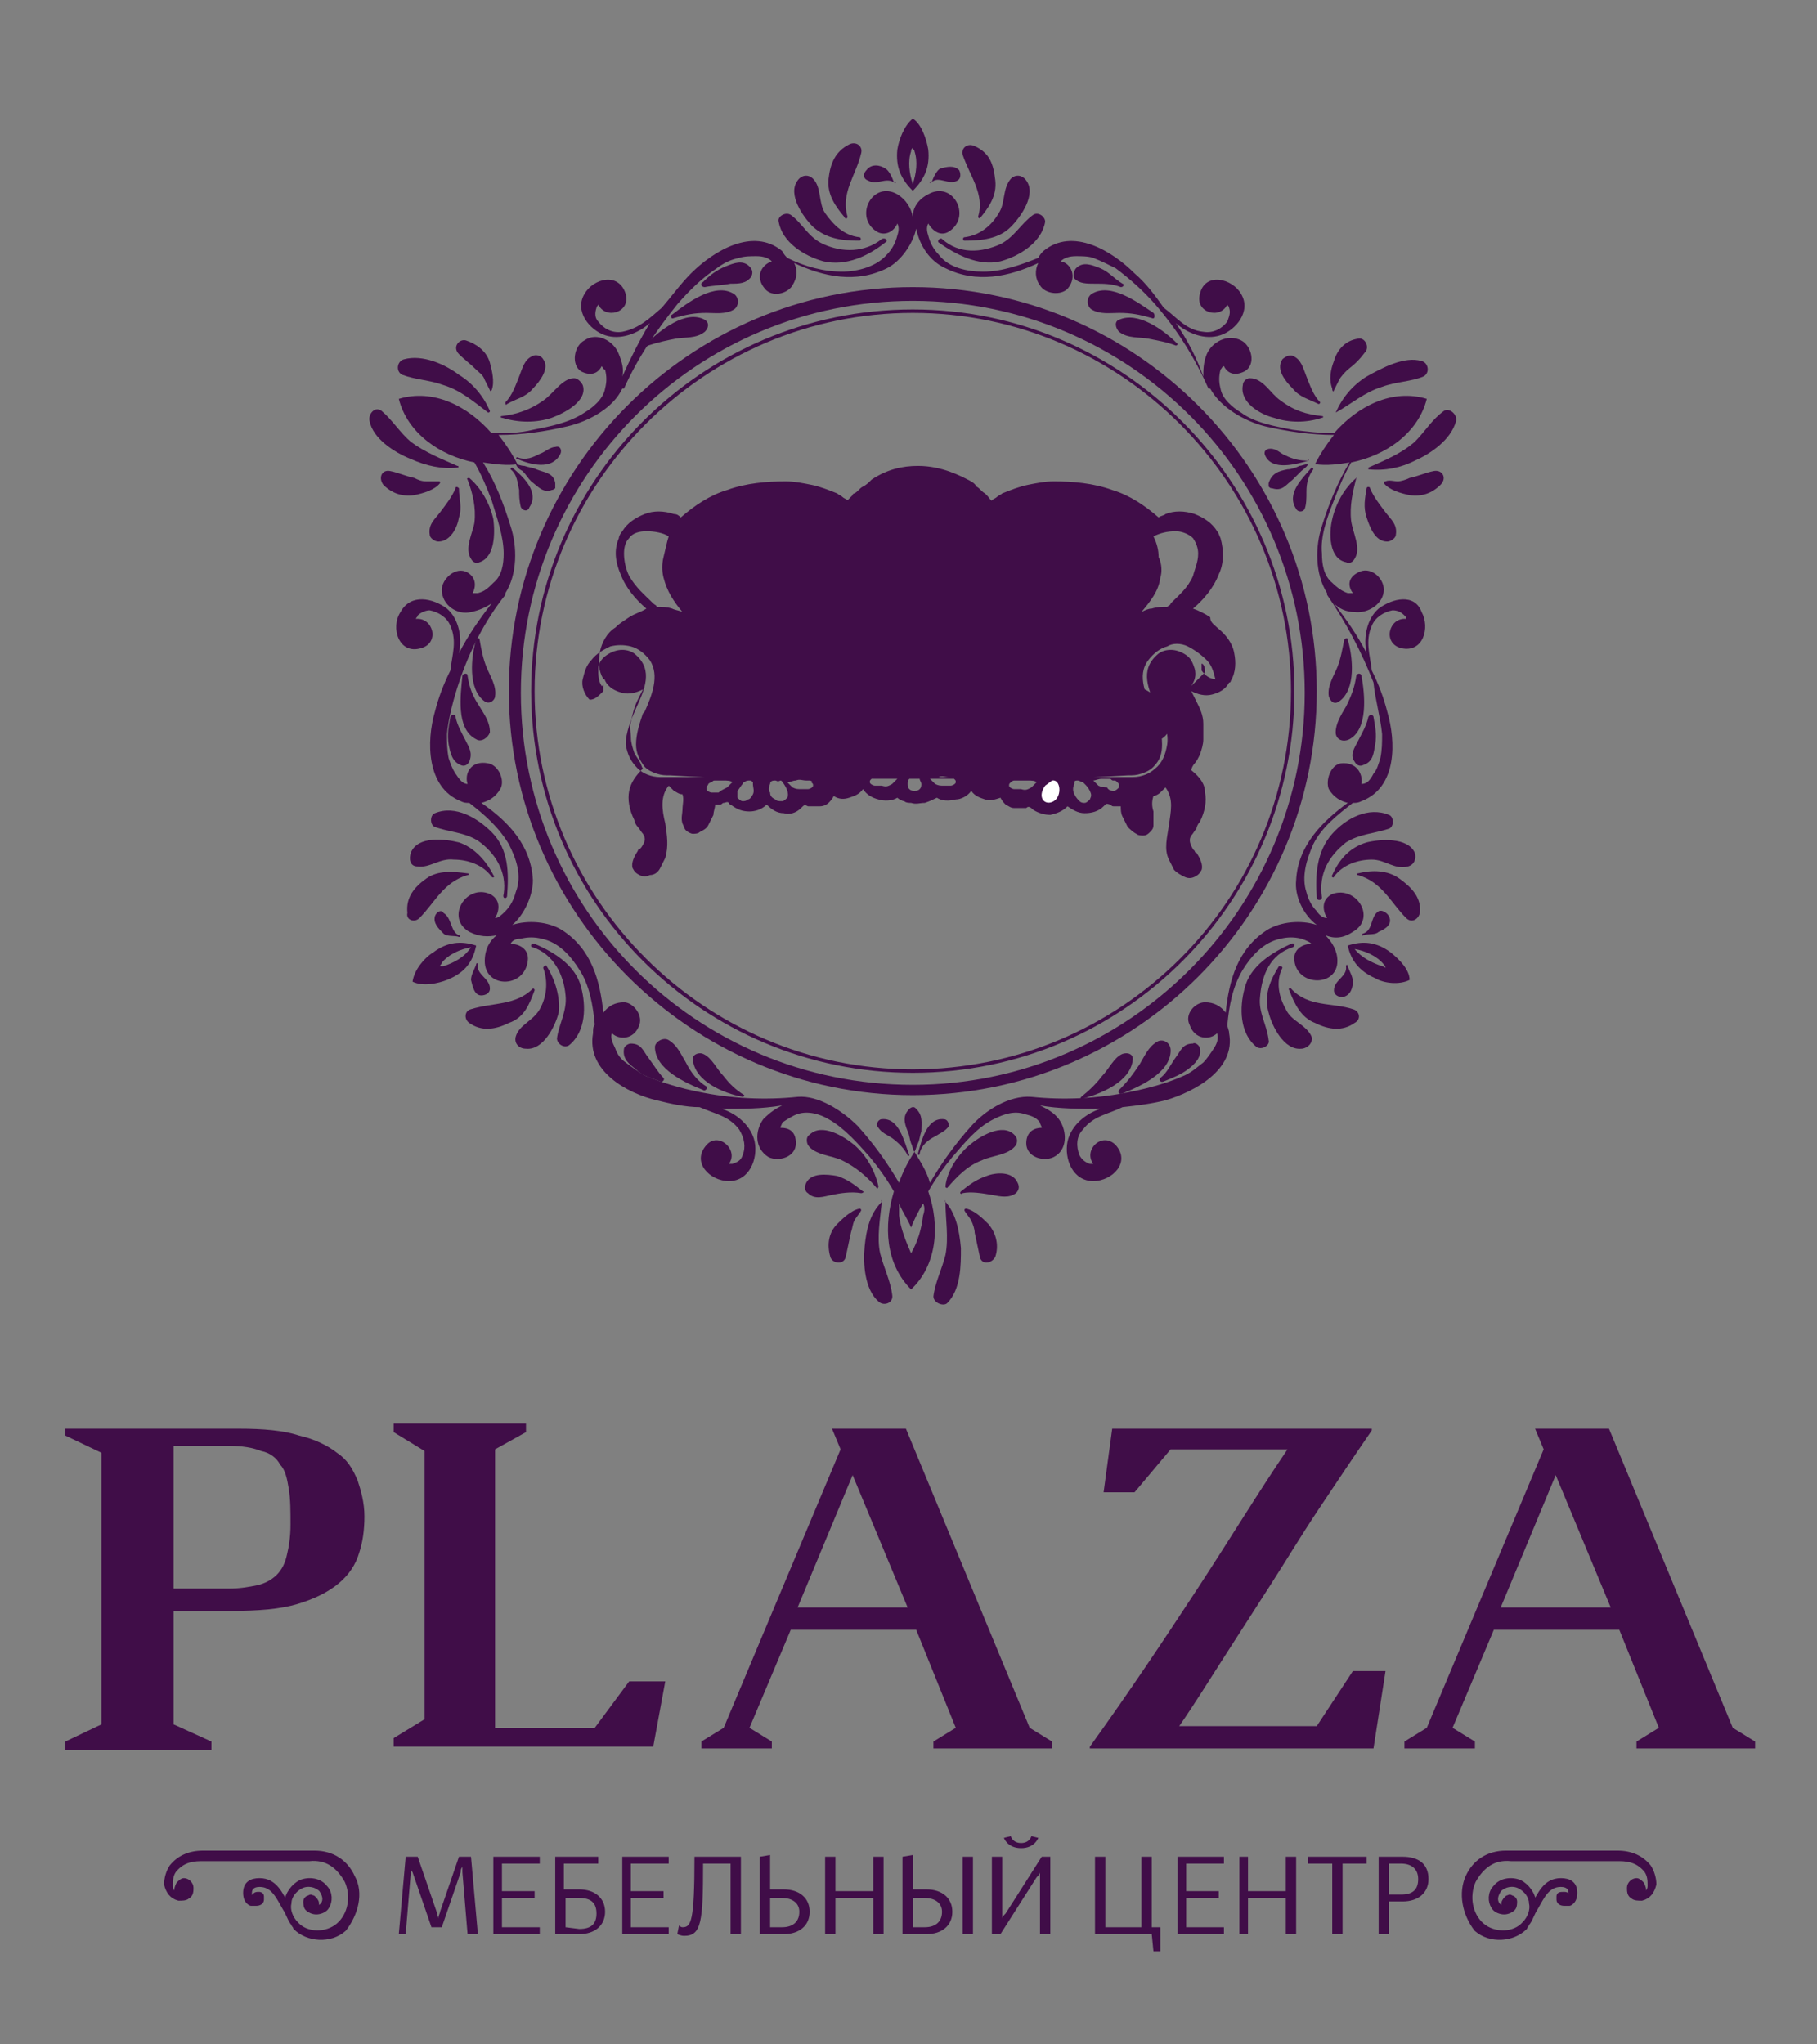 <?xml version="1.0" encoding="utf-8"?>
<!-- Generator: Adobe Illustrator 21.1.0, SVG Export Plug-In . SVG Version: 6.00 Build 0)  -->
<svg version="1.1" id="_x31_" xmlns="http://www.w3.org/2000/svg" xmlns:xlink="http://www.w3.org/1999/xlink" x="0px" y="0px"
	 viewBox="0 0 105.7 118.9" style="enable-background:new 0 0 105.7 118.9;" xml:space="preserve">
<rect x="0" y="0" width="105.7" height="118.9" fill="#808080" stroke="none"/>
<style type="text/css">
	.st0{fill:none;stroke:#C5C6C6;stroke-width:0.224;stroke-miterlimit:22.926;}
	.st1{fill:#400D48;}
	.st2{fill:#FFFFFF;}
	.st3{fill:#400D48;stroke:#400D48;stroke-width:0.311;stroke-linecap:round;stroke-linejoin:round;stroke-miterlimit:10;}
</style>
<g>
	<rect x="-89.3" y="-21.1" class="st0" width="284.4" height="162.5"/>
	<g>
		<path class="st1" d="M32.6,26.4c0.1-0.2,0-0.5-0.3-0.4c-0.3,0-0.6,0.3-0.9,0.4c-0.4,0.2-0.8,0.4-1.3,0.2c-0.1,0-0.1,0.1,0,0.1
			C30.8,27,32.1,27.4,32.6,26.4z"/>
		<path class="st1" d="M51.3,65.1c-0.2,0-0.4,0.3-0.2,0.5c0.2,0.3,0.5,0.4,0.8,0.6c0.4,0.3,0.7,0.6,0.9,1c0,0.1,0.1,0,0.1,0
			C52.6,66.4,52.3,65,51.3,65.1z"/>
		<path class="st1" d="M75.4,29.6c0.1,0.2,0.4,0.2,0.5,0c0.1-0.3,0.1-0.6,0.1-1c0-0.5,0.1-0.9,0.4-1.3c0,0,0-0.1-0.1-0.1
			C75.8,27.8,74.8,28.7,75.4,29.6z"/>
		<path class="st1" d="M76.1,26.8C76.2,26.7,76.1,26.7,76.1,26.8c-0.5,0-0.9-0.1-1.3-0.3c-0.3-0.1-0.5-0.4-0.9-0.4
			c-0.3,0-0.4,0.2-0.3,0.4C74,27.4,75.4,27,76.1,26.8z"/>
		<path class="st1" d="M30.2,28.5c0,0.3,0,0.6,0.1,1c0.1,0.2,0.4,0.3,0.5,0c0.6-0.9-0.4-1.8-1-2.3c0,0-0.1,0-0.1,0.1
			C30.1,27.6,30.1,28.1,30.2,28.5z"/>
		<path class="st1" d="M54.9,65.1c-1-0.1-1.3,1.3-1.5,2c0,0.1,0.1,0.1,0.1,0c0.1-0.5,0.5-0.8,0.9-1c0.3-0.2,0.6-0.3,0.8-0.6
			C55.2,65.3,55.1,65.1,54.9,65.1z"/>
		<path class="st1" d="M53,8.8c0-0.1,0-0.1,0.1-0.2c0,0.1,0.1,0.1,0.1,0.2c0.2,0.6,0.1,1.3-0.1,1.9C52.9,10.1,52.8,9.4,53,8.8
			L53,8.8z M53.1,11.1L53.1,11.1c0.7-0.7,1-1.4,0.9-2.4c-0.1-0.6-0.4-1.5-0.9-1.8c-0.5,0.4-0.8,1.2-0.9,1.8
			C52.1,9.7,52.4,10.4,53.1,11.1L53.1,11.1z"/>
		<path class="st1" d="M80.4,56.2c-0.6-0.2-1.2-0.5-1.6-1c0.6,0.1,1.3,0.4,1.7,0.9c0,0,0.1,0.1,0.1,0.2
			C80.5,56.2,80.4,56.2,80.4,56.2L80.4,56.2z M80.9,55.4c-0.8-0.6-1.6-0.7-2.5-0.4l0,0l0,0c0.2,0.9,0.7,1.5,1.6,1.9
			c0.5,0.3,1.4,0.4,2,0.1C82,56.4,81.4,55.8,80.9,55.4z"/>
		<path class="st1" d="M25.8,56.2c-0.1,0-0.1,0-0.2,0c0-0.1,0.1-0.1,0.1-0.2c0.4-0.5,1.1-0.8,1.7-0.9C27,55.7,26.4,56,25.8,56.2
			L25.8,56.2z M27.7,55L27.7,55L27.7,55c-0.9-0.3-1.7-0.2-2.5,0.4c-0.5,0.3-1.1,1-1.2,1.7c0.6,0.3,1.5,0.1,2-0.1
			C27,56.6,27.5,56,27.7,55z"/>
		<path class="st1" d="M52,10.6C52.1,10.7,52.2,10.6,52,10.6c-0.1-0.3-0.3-0.7-0.5-0.8c-0.3-0.2-0.8-0.3-1.1,0.1
			c-0.2,0.2-0.2,0.5,0.1,0.6C51,10.8,51.5,10.3,52,10.6z"/>
		<path class="st1" d="M28,57.9c0.2,0,0.5-0.1,0.5-0.4c0-0.6-0.8-0.8-0.7-1.4c0-0.1-0.1-0.1-0.1,0c-0.1,0.3-0.3,0.6-0.3,0.9
			C27.5,57.4,27.6,57.9,28,57.9z"/>
		<path class="st1" d="M80.8,53.3c-0.1-0.2-0.4-0.4-0.6-0.3c-0.5,0.3-0.3,1.1-0.9,1.3c-0.1,0-0.1,0.2,0,0.1c0.3-0.1,0.7,0,0.9-0.2
			C80.7,54,81,53.7,80.8,53.3z"/>
		<path class="st1" d="M54.2,10.6c0.4-0.4,1,0.2,1.5-0.1c0.2-0.1,0.2-0.4,0.1-0.6c-0.3-0.3-0.7-0.2-1.1-0.1
			C54.5,9.9,54.3,10.3,54.2,10.6C54,10.6,54.1,10.7,54.2,10.6z"/>
		<path class="st1" d="M25.3,53.3c-0.1,0.4,0.2,0.7,0.5,1c0.2,0.2,0.7,0.1,0.9,0.2c0.1,0,0.1-0.1,0-0.1c-0.5-0.2-0.4-1-0.9-1.3
			C25.7,52.9,25.4,53,25.3,53.3z"/>
		<path class="st1" d="M78.7,57.1c0-0.3-0.2-0.6-0.3-0.9c0-0.1-0.1-0.1-0.1,0c0.1,0.6-0.7,0.8-0.7,1.4c0,0.3,0.3,0.4,0.5,0.4
			C78.6,57.9,78.7,57.4,78.7,57.1z"/>
		<path class="st1" d="M47.9,15.2c1.3,0.3,2.6-0.3,3.6-1.1c0.2-0.1,0-0.3-0.2-0.2c-1,0.8-2.3,0.8-3.4,0.3C47,13.8,46.7,13,46,12.5
			c-0.3-0.2-0.8,0.1-0.7,0.4C45.5,14.1,46.8,14.9,47.9,15.2z"/>
		<path class="st1" d="M31.1,54.9c-0.2-0.1-0.3,0.2-0.1,0.2c1.2,0.4,1.8,1.6,1.9,2.8c0.1,0.9-0.4,1.7-0.5,2.5c0,0.3,0.4,0.6,0.7,0.4
			c1-0.8,1-2.3,0.7-3.4C33.5,56.2,32.3,55.4,31.1,54.9z"/>
		<path class="st1" d="M78.3,49c0.8-0.5,1.6-0.5,2.5-0.8c0.3-0.1,0.3-0.7,0-0.8c-1.2-0.5-2.5,0.2-3.3,1.1c-0.9,1-1,2.4-0.9,3.7
			c0,0.2,0.3,0.2,0.3,0C76.7,50.8,77.3,49.8,78.3,49z"/>
		<path class="st1" d="M58.2,14.2c-1.1,0.5-2.4,0.6-3.4-0.3c-0.1-0.1-0.3,0.1-0.2,0.2c1,0.7,2.3,1.4,3.6,1.1
			c1.1-0.3,2.4-1.1,2.6-2.3c0-0.3-0.4-0.6-0.7-0.4C59.4,13,59,13.8,58.2,14.2z"/>
		<path class="st1" d="M29.5,52.1c0.1-1.3,0.1-2.7-0.9-3.7c-0.8-0.8-2.1-1.6-3.3-1.1c-0.3,0.1-0.3,0.7,0,0.8
			c0.8,0.3,1.7,0.3,2.5,0.8c1,0.7,1.7,1.8,1.5,3.1C29.2,52.3,29.5,52.3,29.5,52.1z"/>
		<path class="st1" d="M75.2,55.1c0.2-0.1,0.1-0.3-0.1-0.2c-1.1,0.5-2.4,1.3-2.7,2.6c-0.3,1.1-0.3,2.6,0.7,3.4
			c0.3,0.2,0.8-0.1,0.7-0.4c-0.1-0.9-0.6-1.6-0.5-2.5C73.4,56.7,73.9,55.5,75.2,55.1z"/>
		<path class="st1" d="M50,14c0.1,0,0.1-0.2,0-0.2c-0.9-0.1-1.5-0.7-2-1.4c-0.4-0.6-0.2-1.5-0.7-2c-0.3-0.3-0.7-0.2-0.9,0.1
			c-0.6,0.8,0.3,2.1,0.9,2.7C48.1,13.9,49,14,50,14z"/>
		<path class="st1" d="M31.8,56.2c0-0.1-0.2,0-0.2,0.1c0.3,0.8,0.2,1.7-0.2,2.4c-0.4,0.7-1.2,0.9-1.4,1.6c-0.1,0.4,0.2,0.7,0.6,0.7
			c1,0.1,1.7-1.3,1.9-2.1C32.6,58,32.3,57,31.8,56.2z"/>
		<path class="st1" d="M77.6,51c0.5-0.7,1.4-1,2.2-1c0.8,0,1.3,0.6,2.1,0.4c0.4-0.1,0.5-0.5,0.4-0.8c-0.4-0.9-2-0.8-2.8-0.6
			c-1,0.3-1.6,1-2,1.9C77.4,51,77.6,51.1,77.6,51z"/>
		<path class="st1" d="M58.8,13.2c0.6-0.6,1.5-1.9,0.9-2.7c-0.2-0.3-0.6-0.4-0.9-0.1c-0.5,0.6-0.3,1.4-0.7,2c-0.4,0.7-1.1,1.3-2,1.4
			c-0.1,0-0.1,0.2,0,0.2C57.1,14,58.1,13.9,58.8,13.2z"/>
		<path class="st1" d="M23.9,49.6c-0.1,0.3-0.1,0.8,0.4,0.8c0.7,0.1,1.3-0.5,2.1-0.4c0.8,0,1.7,0.3,2.2,1c0.1,0.1,0.2,0,0.1-0.1
			c-0.4-0.8-1.1-1.6-2-1.9C25.9,48.8,24.3,48.6,23.9,49.6z"/>
		<path class="st1" d="M74.8,58.7c-0.4-0.7-0.6-1.6-0.2-2.4c0-0.1-0.1-0.1-0.2-0.1c-0.5,0.8-0.9,1.7-0.6,2.7
			c0.2,0.8,0.9,2.2,1.9,2.1c0.3,0,0.7-0.3,0.6-0.7C76,59.6,75.1,59.4,74.8,58.7z"/>
		<path class="st1" d="M49.3,12.6c-0.4-1.4,0.5-2.4,0.8-3.7c0.1-0.4-0.3-0.7-0.7-0.5c-0.8,0.4-1.1,1.1-1.2,2s0.4,1.6,0.9,2.2
			C49.2,12.8,49.3,12.7,49.3,12.6z"/>
		<path class="st1" d="M31.1,57.6c0-0.1-0.1-0.1-0.1-0.1c-1,1-2.3,0.8-3.6,1.2c-0.4,0.1-0.4,0.6-0.1,0.8c0.7,0.5,1.5,0.4,2.3,0
			C30.5,59.2,30.8,58.4,31.1,57.6z"/>
		<path class="st1" d="M81.4,51.1c-0.7-0.5-1.6-0.5-2.4-0.3c-0.1,0-0.1,0.1,0,0.1c1.4,0.4,1.9,1.6,2.8,2.5c0.3,0.3,0.7,0.1,0.8-0.3
			C82.7,52.2,82.1,51.6,81.4,51.1z"/>
		<path class="st1" d="M56.9,12.6c0,0.1,0.1,0.1,0.1,0.1c0.5-0.6,1-1.3,0.9-2.2s-0.3-1.6-1.2-2C56.3,8.3,55.9,8.6,56,9
			C56.4,10.2,57.3,11.3,56.9,12.6z"/>
		<path class="st1" d="M24.4,53.4c0.9-0.9,1.4-2.1,2.8-2.5c0.1,0,0.1-0.1,0-0.1c-0.8-0.1-1.7-0.2-2.4,0.3c-0.7,0.5-1.2,1.1-1.1,2
			C23.6,53.5,24.1,53.7,24.4,53.4z"/>
		<path class="st1" d="M78.7,58.7c-1.2-0.4-2.6-0.1-3.6-1.2c0-0.1-0.2,0-0.1,0.1c0.3,0.8,0.7,1.6,1.5,1.9c0.8,0.4,1.6,0.5,2.3,0
			C79.2,59.3,79.1,58.8,78.7,58.7z"/>
		<path class="st1" d="M80.4,42.7c0,0.5,0,0.9-0.1,1.4c-0.1,0.3-0.2,0.7-0.4,0.9c-0.2,0.4-0.4,0.6-0.7,0.6c0.1-0.6-0.3-1.3-1.2-1.2
			c-0.6,0.1-0.9,1-0.7,1.5c0.3,0.5,0.7,0.7,1.1,0.8c-1.5,1.1-2.9,2.5-3,4.5c-0.1,0.9,0.4,2,1.2,2.6c-0.9-0.3-2.1-0.2-2.9,0.3
			c-1.7,1.1-2.2,2.9-2.4,4.8c-0.3-0.4-0.7-0.6-1.2-0.6c-0.6,0-1.2,0.7-0.9,1.3c0.3,0.9,1.2,0.9,1.6,0.5c0.1,0.3,0,0.6-0.2,0.9
			s-0.4,0.6-0.6,0.8c-0.4,0.3-0.7,0.6-1.2,0.8c-0.9,0.4-2,0.7-3,0.9c-1.9,0.4-3.9,0.5-5.8,0.3l0,0c-1.3-0.1-2.7,0.8-3.5,1.7
			c-0.9,1-1.7,2.1-2.4,3.3c-0.2-0.7-0.6-1.3-0.9-1.8c-0.4,0.6-0.7,1.2-0.9,1.8c-0.7-1.2-1.5-2.3-2.4-3.3c-0.9-0.9-2.3-1.8-3.5-1.7
			l0,0c-1.9,0.2-3.9,0.1-5.8-0.3c-1-0.2-2-0.5-3-0.9c-0.4-0.2-0.8-0.5-1.2-0.8c-0.3-0.2-0.5-0.5-0.6-0.8c-0.2-0.4-0.3-0.7-0.2-0.9
			c0.4,0.4,1.3,0.4,1.6-0.5c0.2-0.6-0.4-1.3-0.9-1.3s-0.9,0.2-1.2,0.6c-0.2-1.9-0.7-3.7-2.4-4.8c-0.8-0.5-2-0.6-2.9-0.3
			c0.7-0.6,1.2-1.7,1.2-2.6c-0.1-2-1.4-3.4-3-4.5c0.4-0.1,0.8-0.3,1.1-0.8c0.3-0.5-0.1-1.4-0.7-1.5c-1-0.2-1.4,0.6-1.2,1.2
			c-0.3,0-0.5-0.3-0.7-0.6s-0.3-0.6-0.4-0.9C26,43.6,26,43.2,26,42.7c0.1-1,0.4-2.1,0.7-3c0.6-1.8,1.5-3.6,2.7-5.1c0,0,0,0,0-0.1
			c0.7-1.1,0.7-2.7,0.3-3.9c-0.4-1.3-0.9-2.6-1.6-3.7c0.7,0.1,1.4,0.2,2,0.1c-0.3-0.6-0.7-1.2-1.1-1.7c1.4,0,2.7-0.2,4-0.5
			c1.3-0.3,2.7-1.1,3.2-2.2c0,0,0,0,0.1,0c0.8-1.8,1.9-3.4,3.1-4.9c0.7-0.8,1.4-1.5,2.3-2.1c0.4-0.3,0.8-0.5,1.3-0.6
			c0.3-0.1,0.7-0.1,1-0.1c0.4,0,0.7,0.1,0.9,0.3c-0.6,0.2-1,0.9-0.4,1.6c0.4,0.5,1.3,0.3,1.6-0.2c0.3-0.5,0.3-0.9,0.1-1.3
			c1.7,0.8,3.6,1.2,5.4,0.3c0.8-0.4,1.5-1.4,1.7-2.3c0.2,1,0.8,1.9,1.7,2.3c1.8,0.9,3.7,0.5,5.4-0.3c-0.2,0.4-0.2,0.9,0.1,1.3
			c0.3,0.5,1.2,0.6,1.6,0.2c0.6-0.7,0.2-1.5-0.4-1.6c0.2-0.2,0.5-0.3,0.9-0.3c0.3,0,0.7,0,1,0.1c0.5,0.2,0.9,0.4,1.3,0.6
			c0.8,0.6,1.6,1.3,2.3,2.1c1.3,1.5,2.3,3.1,3.1,4.9c0,0,0,0,0.1,0c0.6,1.1,2,1.9,3.2,2.2c1.3,0.3,2.7,0.5,4,0.5
			c-0.4,0.5-0.8,1.1-1.1,1.7c0.7,0.1,1.4,0,2-0.1c-0.7,1.2-1.2,2.4-1.6,3.7c-0.4,1.2-0.4,2.8,0.3,3.9c0,0,0,0,0,0.1
			c1.1,1.6,2,3.3,2.7,5.1C80,40.7,80.3,41.7,80.4,42.7L80.4,42.7z M52.5,69.5c0.2,0.4,0.4,0.8,0.6,1.3c0.2-0.4,0.4-0.9,0.6-1.3
			c-0.1-0.6-0.3-1.2-0.6-1.8C52.8,68.3,52.5,68.9,52.5,69.5L52.5,69.5z M53.7,70.7c-0.1,0.8-0.3,1.5-0.7,2.2
			c-0.3-0.7-0.6-1.4-0.7-2.2c0-0.2,0-0.5,0-0.7c0.2,0.5,0.5,0.9,0.7,1.4c0.2-0.5,0.4-0.9,0.7-1.4C53.8,70.2,53.8,70.4,53.7,70.7
			L53.7,70.7z M27.5,26.3c0.6,0.2,1.2,0.4,1.9,0.4c-0.3-0.6-0.7-1-1.2-1.4c-0.5,0-0.9,0-1.4-0.1C27,25.5,27.3,25.9,27.5,26.3
			L27.5,26.3z M26.5,25.8c0.2,0.2,0.4,0.3,0.7,0.4c-0.3-0.4-0.6-0.9-0.9-1.3c0.5,0.1,1,0.1,1.6,0.1c-0.2-0.1-0.4-0.3-0.7-0.4
			c-0.7-0.3-1.5-0.4-2.2-0.5C25.4,24.7,25.9,25.3,26.5,25.8L26.5,25.8z M78,25.2c-0.5,0.4-0.9,0.9-1.2,1.4c0.6,0,1.3-0.1,1.9-0.4
			c0.2-0.4,0.5-0.8,0.8-1.2C79,25.2,78.5,25.2,78,25.2L78,25.2z M79,24.6c-0.3,0.1-0.5,0.2-0.7,0.4c0.5,0,1.1-0.1,1.6-0.1
			c-0.3,0.4-0.6,0.9-0.9,1.3c0.2-0.1,0.5-0.3,0.7-0.4c0.6-0.5,1.1-1,1.5-1.6C80.4,24.2,79.7,24.3,79,24.6L79,24.6z M80.2,35.4
			c-0.7,0.6-0.9,1.7-0.7,2.6c-0.5-1-1.2-2-1.9-2.9c0.3,0.3,0.7,0.5,1.2,0.5c0.8,0.1,1.7-0.5,1.7-1.3c0-0.7-0.8-1.4-1.5-1
			c-0.6,0.3-0.6,0.8-0.3,1.2c-0.1,0-0.2,0-0.3,0c-0.3-0.1-0.6-0.3-0.9-0.6c-0.5-0.4-0.6-1.1-0.6-1.7c-0.1-1,0.3-2.1,0.7-3.1
			c0.3-0.8,0.6-1.5,1-2.2c2-0.4,3.9-1.7,4.4-3.7c-2-0.6-4,0.4-5.4,2c-0.8,0-1.6-0.1-2.4-0.2c-1-0.2-2.2-0.4-3-1
			c-0.5-0.3-1.1-0.8-1.2-1.4c-0.1-0.4-0.1-0.7,0-1.1c0.1-0.1,0.1-0.2,0.2-0.2c0.2,0.4,0.6,0.6,1.2,0.3c0.7-0.4,0.4-1.5-0.2-1.8
			c-0.8-0.4-1.7,0.1-2,0.8C70,21.1,70,21.5,70,21.9c-0.4-1.1-0.9-2.1-1.6-3.1c0.7,0.6,1.7,1,2.6,0.7s1.8-1.4,1.2-2.4
			c-0.5-0.9-2.1-1.3-2.4,0c-0.3,1.1,1.2,1.5,1.6,0.6c0,0.1,0.1,0.1,0.1,0.2c0.1,0.3,0,0.5-0.1,0.8c-0.3,0.4-0.8,0.7-1.4,0.6
			c-1-0.1-1.5-0.8-2.3-1.4l0,0c-0.5-0.7-1-1.4-1.7-2c-1.3-1.3-3.6-2.7-5.3-1.3c-0.1,0.1-0.2,0.2-0.3,0.4c-1,0.4-2.1,0.8-3.2,0.8
			c-0.9,0-2-0.2-2.6-1c-0.3-0.3-0.5-0.7-0.6-1.1c-0.1-0.3-0.1-0.5,0-0.7c0.3,0.5,0.8,0.8,1.3,0.4c1.2-0.9,0.1-2.9-1.3-2.1
			c-0.6,0.3-0.9,0.8-0.9,1.3c-0.1-0.5-0.4-1-0.9-1.3c-1.4-0.8-2.5,1.2-1.3,2.1c0.5,0.4,1.1,0.1,1.3-0.4c0.1,0.2,0.1,0.4,0,0.7
			c-0.1,0.4-0.3,0.8-0.6,1.1c-0.6,0.7-1.7,1-2.6,1c-1.1,0-2.2-0.3-3.2-0.8c-0.1-0.1-0.2-0.2-0.3-0.4c-1.7-1.4-4,0-5.3,1.3
			c-0.6,0.6-1.1,1.3-1.7,2l0,0c-0.7,0.6-1.3,1.2-2.3,1.4c-0.6,0.1-1.1-0.2-1.4-0.6c-0.2-0.2-0.2-0.5-0.1-0.8c0-0.1,0.1-0.1,0.1-0.2
			c0.4,0.9,1.9,0.5,1.6-0.6c-0.4-1.3-1.9-0.9-2.4,0c-0.6,1,0.3,2.1,1.2,2.4c0.9,0.3,1.9-0.1,2.6-0.7c-0.6,1-1.1,2-1.6,3.1
			c0.1-0.4,0-0.8-0.2-1.3c-0.3-0.8-1.3-1.3-2-0.8c-0.6,0.3-0.8,1.4-0.2,1.8c0.6,0.3,1,0.1,1.2-0.3c0.1,0.1,0.1,0.2,0.2,0.2
			c0.1,0.4,0.1,0.7,0,1.1c-0.1,0.6-0.7,1.1-1.2,1.4c-0.9,0.6-2,0.8-3,1c-0.8,0.2-1.6,0.2-2.4,0.2c-1.4-1.6-3.4-2.6-5.4-2
			c0.5,2,2.4,3.3,4.4,3.7c0.4,0.7,0.7,1.4,1,2.2c0.3,1,0.7,2.1,0.7,3.1c0,0.6-0.1,1.3-0.6,1.7c-0.3,0.3-0.5,0.5-0.9,0.6
			c-0.1,0-0.2,0-0.3,0c0.2-0.4,0.2-0.9-0.3-1.2c-0.7-0.4-1.5,0.4-1.5,1c0,0.9,0.9,1.5,1.7,1.3c0.5-0.1,0.9-0.3,1.2-0.5
			C27.9,36,27.2,37,26.7,38c0.2-0.9,0-2-0.7-2.6c-0.8-0.6-2.1-0.9-2.7,0.2c-0.6,0.9-0.1,2.5,1.2,2.1c1.1-0.3,0.7-1.8-0.3-1.7
			c0-0.1,0.1-0.1,0.1-0.2c0.2-0.2,0.5-0.3,0.7-0.3c0.5,0.1,1,0.4,1.2,0.9c0.4,0.9,0.1,1.7,0,2.6l0,0c-0.4,0.8-0.7,1.6-0.9,2.4
			c-0.5,1.7-0.5,4.4,1.5,5.2c0.2,0.1,0.3,0.1,0.5,0.1c0.9,0.7,1.7,1.4,2.3,2.4c0.4,0.8,0.8,1.8,0.4,2.8c-0.1,0.4-0.3,0.8-0.6,1.1
			c-0.2,0.2-0.4,0.4-0.6,0.4c0.3-0.5,0.3-1.1-0.3-1.4c-1.4-0.6-2.6,1.4-1.2,2.2c0.6,0.3,1.1,0.3,1.6,0.2c-0.4,0.3-0.7,0.8-0.7,1.5
			c0,1.6,2.3,1.6,2.5,0c0.1-0.7-0.5-1-1-1c0.1-0.2,0.3-0.3,0.6-0.3c0.4-0.1,0.8-0.1,1.2,0c1,0.2,1.7,1,2.2,1.8
			c0.6,0.9,0.8,2.1,0.9,3.2c-0.1,0.1-0.1,0.3-0.1,0.5c-0.4,2.2,2,3.5,3.7,3.9c0.8,0.2,1.7,0.4,2.5,0.4l0,0c0.9,0.4,1.7,0.5,2.3,1.3
			c0.3,0.5,0.4,1,0.2,1.5c-0.1,0.3-0.3,0.4-0.6,0.5c-0.1,0-0.2,0-0.2,0c0.6-0.8-0.6-1.9-1.3-1.1c-0.9,1,0.2,2.1,1.3,2.1
			c1.2,0,1.7-1.3,1.5-2.3c-0.2-0.9-1-1.6-1.9-1.9c1.2,0,2.3,0,3.5-0.2c-0.4,0.2-0.7,0.4-1.1,0.8c-0.5,0.7-0.5,1.7,0.3,2.2
			c0.6,0.3,1.6,0,1.6-0.8c0-0.7-0.4-0.9-0.9-0.9c0-0.1,0.1-0.2,0.1-0.3c0.3-0.2,0.6-0.4,0.9-0.5c0.6-0.2,1.3,0,1.8,0.3
			c0.9,0.5,1.7,1.4,2.4,2.2c0.5,0.6,1,1.3,1.4,2c-0.6,2-0.5,4.2,1,5.7c1.5-1.4,1.7-3.7,1-5.7c0.4-0.7,0.9-1.4,1.4-2
			c0.7-0.8,1.4-1.7,2.4-2.2c0.6-0.3,1.2-0.5,1.8-0.3c0.4,0.1,0.7,0.2,0.9,0.5c0,0.1,0.1,0.2,0.1,0.3c-0.4,0-0.9,0.2-0.9,0.9
			c0,0.8,1,1.1,1.6,0.8c0.8-0.4,0.8-1.5,0.3-2.2c-0.3-0.4-0.7-0.6-1.1-0.8c1.1,0.2,2.3,0.2,3.5,0.2c-0.9,0.3-1.7,1-1.9,1.9
			c-0.2,1,0.3,2.3,1.5,2.3c1.1,0,2.2-1.1,1.3-2.1c-0.8-0.8-1.9,0.3-1.3,1.1c-0.1,0-0.2,0-0.2,0c-0.3-0.1-0.5-0.3-0.6-0.5
			c-0.2-0.5-0.2-1.1,0.2-1.5c0.6-0.8,1.5-0.9,2.3-1.3l0,0c0.9-0.1,1.7-0.2,2.5-0.4c1.7-0.5,4.1-1.8,3.7-3.9c0-0.2-0.1-0.3-0.1-0.5
			c0.1-1.1,0.3-2.2,0.9-3.2c0.5-0.8,1.2-1.6,2.2-1.8c0.4-0.1,0.8-0.1,1.2,0c0.3,0.1,0.5,0.2,0.6,0.3c-0.5,0-1.1,0.3-1,1
			c0.2,1.5,2.5,1.5,2.5,0c0-0.6-0.3-1.1-0.7-1.5c0.5,0.2,1,0.2,1.6-0.2c1.4-0.8,0.2-2.7-1.2-2.2c-0.6,0.3-0.6,0.9-0.3,1.4
			c-0.2,0-0.4-0.1-0.6-0.4c-0.3-0.3-0.5-0.7-0.6-1.1c-0.3-0.9,0-1.9,0.4-2.8c0.5-1,1.4-1.7,2.3-2.4c0.2,0,0.3,0,0.5-0.1
			c2.1-0.8,2-3.5,1.5-5.2c-0.2-0.8-0.5-1.6-0.9-2.4l0,0c-0.1-0.9-0.4-1.7,0-2.6c0.2-0.5,0.7-0.8,1.2-0.9c0.3,0,0.5,0.1,0.7,0.3
			c0.1,0.1,0.1,0.1,0.1,0.2c-1-0.1-1.4,1.4-0.3,1.7c1.3,0.3,1.7-1.2,1.2-2.1C82.3,34.5,81,34.8,80.2,35.4z"/>
		<path class="st1" d="M32.1,24.3c0.8-0.3,2.1-1,1.8-1.9c-0.1-0.2-0.3-0.4-0.5-0.4c-0.7,0-1.2,0.9-1.8,1.3c-0.7,0.5-1.5,0.8-2.4,0.9
			c-0.1,0-0.1,0.1,0,0.1C30.2,24.6,31.2,24.6,32.1,24.3z"/>
		<path class="st1" d="M49,67.5c0.8,0.4,1.4,0.9,2,1.6c0,0.1,0.1,0,0.1-0.1c-0.2-0.9-0.7-1.8-1.4-2.4c-0.6-0.5-1.9-1.3-2.6-0.6
			c-0.2,0.1-0.2,0.4-0.1,0.6C47.4,67.2,48.4,67.2,49,67.5z"/>
		<path class="st1" d="M78.9,27.8c-0.7,0.6-1.2,1.5-1.4,2.4c-0.2,0.8-0.2,2.3,0.8,2.5c0.2,0.1,0.4,0,0.5-0.2
			c0.4-0.6-0.1-1.5-0.2-2.2C78.5,29.4,78.7,28.6,78.9,27.8C79,27.8,78.9,27.7,78.9,27.8z"/>
		<path class="st1" d="M72.3,22.4c-0.2,1,1,1.7,1.8,1.9c0.9,0.3,1.9,0.3,2.8,0c0.1,0,0.1-0.1,0-0.1c-0.9-0.1-1.6-0.3-2.4-0.9
			c-0.6-0.4-1-1.3-1.8-1.3C72.5,22,72.3,22.2,72.3,22.4z"/>
		<path class="st1" d="M27.4,32.5c0.1,0.2,0.3,0.3,0.5,0.2c0.9-0.3,0.9-1.7,0.8-2.5c-0.2-0.9-0.7-1.8-1.4-2.4c0,0-0.2,0-0.1,0.1
			c0.3,0.8,0.5,1.6,0.4,2.5C27.5,31,27,31.9,27.4,32.5z"/>
		<path class="st1" d="M57.1,67.5c0.6-0.3,1.6-0.3,2-0.9c0.1-0.2,0.1-0.4-0.1-0.6c-0.7-0.7-2,0.1-2.6,0.6c-0.7,0.6-1.3,1.5-1.4,2.4
			c0,0.1,0.1,0.1,0.1,0.1C55.7,68.4,56.3,67.8,57.1,67.5z"/>
		<path class="st1" d="M23.4,21.8c0.8,0.3,1.6,0.3,2.4,0.6c1,0.3,1.8,1,2.6,1.6c0,0,0.1,0,0.1-0.1c-0.4-0.9-1-1.6-1.8-2.1
			c-0.8-0.6-2.1-1.2-3.2-0.9C23.1,21,23,21.6,23.4,21.8z"/>
		<path class="st1" d="M51.3,69.9C51.3,69.8,51.2,69.8,51.3,69.9c-0.7,0.7-0.9,1.6-1,2.6s0,2.5,0.8,3.2c0.3,0.3,0.9,0.1,0.8-0.4
			c-0.1-0.8-0.5-1.6-0.7-2.4C51,72,51.2,70.9,51.3,69.9z"/>
		<path class="st1" d="M79.6,27.2v0.1c1,0.1,1.9-0.1,2.7-0.5c0.9-0.4,2.1-1.2,2.4-2.3c0.1-0.4-0.4-0.8-0.7-0.6
			c-0.7,0.5-1.1,1.2-1.7,1.8C81.5,26.4,80.5,26.8,79.6,27.2z"/>
		<path class="st1" d="M77.7,24C77.7,24,77.7,24.1,77.7,24c0.9-0.5,1.7-1.2,2.7-1.5c0.8-0.3,1.7-0.3,2.4-0.6
			c0.4-0.2,0.3-0.8-0.1-0.9c-1-0.3-2.3,0.4-3.2,0.9C78.7,22.4,78.1,23.1,77.7,24z"/>
		<path class="st1" d="M23.9,26.7c0.9,0.4,1.8,0.6,2.7,0.5c0.1,0,0.1-0.1,0-0.1c-0.9-0.4-1.9-0.8-2.7-1.4c-0.6-0.5-1.1-1.3-1.7-1.8
			c-0.4-0.3-0.8,0.2-0.7,0.6C21.7,25.5,22.9,26.3,23.9,26.7z"/>
		<path class="st1" d="M55,69.9C55,69.8,54.9,69.8,55,69.9c0,1,0.2,2.1,0,3.1c-0.2,0.8-0.6,1.6-0.7,2.4c0,0.4,0.6,0.6,0.8,0.4
			c0.8-0.8,0.8-2.2,0.8-3.2C55.8,71.5,55.6,70.6,55,69.9z"/>
		<path class="st1" d="M31,22.6c0.4-0.4,1-1.2,0.6-1.7c-0.1-0.2-0.4-0.3-0.6-0.2c-0.5,0.2-0.6,0.7-0.8,1.2c-0.2,0.5-0.4,1.1-0.8,1.5
			c0,0.1,0,0.2,0.1,0.1C30,23.2,30.6,23.1,31,22.6z"/>
		<path class="st1" d="M50.2,69.3c-0.5-0.4-0.9-0.7-1.5-0.9c-0.6-0.1-1.5-0.2-1.8,0.4c-0.1,0.2-0.1,0.5,0.1,0.6
			c0.4,0.4,0.9,0.2,1.4,0.1s1.1-0.2,1.7-0.1C50.2,69.4,50.3,69.3,50.2,69.3z"/>
		<path class="st1" d="M79.5,28.4c-0.1,0.6-0.2,1.1,0,1.7c0.2,0.6,0.5,1.4,1.2,1.4c0.2,0,0.5-0.2,0.5-0.4c0.1-0.6-0.3-0.9-0.6-1.3
			c-0.3-0.4-0.7-0.9-0.9-1.4C79.7,28.3,79.5,28.3,79.5,28.4z"/>
		<path class="st1" d="M76.7,23.5c0.1,0,0.1-0.1,0.1-0.1c-0.4-0.4-0.6-1-0.8-1.5c-0.2-0.5-0.3-1-0.8-1.2c-0.2-0.1-0.5,0.1-0.6,0.2
			c-0.4,0.6,0.2,1.3,0.6,1.7C75.6,23.1,76.1,23.2,76.7,23.5z"/>
		<path class="st1" d="M26.5,28.4c-0.2,0.5-0.6,1-0.9,1.4s-0.7,0.7-0.6,1.3c0,0.2,0.3,0.4,0.5,0.4c0.7,0,1.1-0.8,1.2-1.4
			c0.2-0.6,0-1.1,0-1.7C26.6,28.3,26.5,28.3,26.5,28.4z"/>
		<path class="st1" d="M57.4,68.4c-0.6,0.2-1,0.5-1.5,0.9c-0.1,0.1,0,0.2,0.1,0.1c0.5-0.1,1.1,0,1.7,0.1c0.5,0.1,1,0.2,1.4-0.1
			c0.2-0.2,0.2-0.4,0.1-0.6C58.9,68.1,57.9,68.2,57.4,68.4z"/>
		<path class="st1" d="M27.7,21.5c0.2,0.2,0.4,0.3,0.5,0.6c0.1,0.2,0.2,0.4,0.3,0.6c0,0.1,0.1,0,0.1,0c0.2-0.5,0-1.2-0.1-1.6
			c-0.2-0.7-0.8-1.1-1.4-1.3c-0.4-0.1-0.8,0.4-0.4,0.8C27,20.9,27.4,21.2,27.7,21.5z"/>
		<path class="st1" d="M50,70.3c-0.5,0.1-1,0.6-1.3,0.9c-0.5,0.5-0.6,1.2-0.4,1.9c0.1,0.4,0.8,0.5,0.9,0s0.2-0.9,0.3-1.4
			c0.1-0.3,0.1-0.5,0.2-0.7s0.3-0.4,0.4-0.6C50.1,70.4,50.1,70.3,50,70.3z"/>
		<path class="st1" d="M83.4,27.4c-0.5,0.1-0.9,0.3-1.4,0.4c-0.2,0.1-0.5,0.2-0.7,0.2s-0.5-0.1-0.7,0c-0.1,0-0.1,0.1-0.1,0.1
			c0.3,0.4,1,0.6,1.5,0.7c0.7,0.1,1.3-0.1,1.8-0.6C84.2,27.8,83.9,27.3,83.4,27.4z"/>
		<path class="st1" d="M77.6,22.7c0.1-0.2,0.2-0.4,0.3-0.6c0.1-0.2,0.3-0.4,0.5-0.6c0.4-0.3,0.7-0.6,1-1c0.3-0.3,0-0.9-0.4-0.8
			c-0.7,0.1-1.2,0.6-1.4,1.3c-0.2,0.5-0.3,1.1-0.1,1.6C77.5,22.8,77.6,22.8,77.6,22.7z"/>
		<path class="st1" d="M24.1,28.8c0.5-0.1,1.2-0.3,1.5-0.7c0-0.1,0-0.1-0.1-0.1c-0.2,0-0.5,0-0.7,0c-0.3,0-0.5-0.1-0.7-0.2
			c-0.5-0.1-0.9-0.3-1.4-0.4c-0.5-0.1-0.7,0.4-0.4,0.8C22.8,28.7,23.4,28.9,24.1,28.8z"/>
		<path class="st1" d="M56.2,70.3c-0.1,0-0.1,0.1-0.1,0.1c0.1,0.2,0.3,0.4,0.4,0.6s0.2,0.5,0.2,0.7c0.1,0.5,0.2,0.9,0.3,1.4
			c0.1,0.5,0.7,0.4,0.9,0c0.2-0.6,0.1-1.3-0.4-1.9C57.2,70.9,56.7,70.4,56.2,70.3z"/>
		<path class="st1" d="M30.9,28c0.4,0.3,0.7,0.7,1.2,0.5c0.1,0,0.2-0.1,0.2-0.1c0-0.1,0-0.2,0-0.3c-0.1-0.6-0.6-0.6-1.1-0.8
			c-0.2-0.1-0.4-0.1-0.7-0.2c-0.2,0-0.4-0.1-0.5-0.1c0.1,0.2,0.2,0.3,0.4,0.4C30.6,27.6,30.7,27.8,30.9,28z"/>
		<path class="st1" d="M74.9,27.3c-0.5,0.1-0.9,0.2-1.1,0.8c0,0.1,0,0.2,0,0.2c0.1,0.1,0.1,0.1,0.2,0.1c0.6,0.2,0.8-0.2,1.2-0.5
			c0.2-0.2,0.3-0.3,0.5-0.5c0.1-0.1,0.3-0.2,0.4-0.4c-0.2,0-0.4,0.1-0.5,0.1C75.4,27.2,75.1,27.3,74.9,27.3z"/>
		<path class="st1" d="M53.3,64.5c-0.1-0.1-0.1-0.1-0.2-0.1s-0.2,0.1-0.2,0.1c-0.4,0.4-0.3,0.8-0.1,1.3c0.1,0.2,0.1,0.4,0.2,0.7
			c0.1,0.2,0.1,0.4,0.2,0.5c0.1-0.2,0.1-0.3,0.2-0.5s0.1-0.4,0.2-0.7C53.6,65.3,53.7,64.9,53.3,64.5z"/>
		<path class="st1" d="M39.3,19.7c0.6-0.1,1.2,0,1.7-0.4c0.2-0.2,0.3-0.5,0-0.7c-1.1-0.6-2.6,0.6-3.4,1.4c-0.1,0.1,0,0.2,0.1,0.1
			C38.3,19.9,38.8,19.8,39.3,19.7z"/>
		<path class="st1" d="M42.1,62.6c-0.4-0.4-0.7-1.1-1.2-1.3c-0.2-0.1-0.6,0-0.6,0.3c0.1,1.3,1.8,2,2.9,2.2c0.1,0,0.1-0.1,0.1-0.1
			C42.8,63.4,42.4,63,42.1,62.6z"/>
		<path class="st1" d="M77.9,40.8c1-0.7,0.8-2.6,0.5-3.6c0-0.1-0.1-0.1-0.2,0c-0.1,0.5-0.2,1.1-0.4,1.6c-0.2,0.5-0.6,1.1-0.5,1.7
			C77.4,40.8,77.6,41,77.9,40.8z"/>
		<path class="st1" d="M65.1,18.6c-0.3,0.1-0.2,0.5,0,0.7c0.5,0.4,1.2,0.3,1.7,0.4c0.5,0.1,1.1,0.2,1.6,0.4c0.1,0,0.1-0.1,0.1-0.1
			C67.7,19.2,66.2,18.1,65.1,18.6z"/>
		<path class="st1" d="M27.9,37.2c0-0.1-0.1-0.1-0.2,0c-0.3,1-0.5,2.9,0.5,3.6c0.3,0.2,0.6-0.1,0.6-0.3c0.1-0.6-0.3-1.2-0.5-1.7
			C28.1,38.3,28,37.8,27.9,37.2z"/>
		<path class="st1" d="M65.9,61.6c0-0.3-0.3-0.4-0.6-0.3c-0.5,0.2-0.8,0.9-1.2,1.3c-0.3,0.4-0.7,0.8-1.2,1.2c-0.1,0.1,0,0.2,0.1,0.1
			C64.1,63.6,65.8,62.9,65.9,61.6z"/>
		<path class="st1" d="M39.2,18.5c0.7-0.2,1.2-0.3,1.9-0.3c0.5,0,1.1,0.1,1.6-0.2c0.3-0.2,0.3-0.7,0-0.9c-1.1-0.7-2.7,0.5-3.6,1.2
			C39,18.3,39,18.6,39.2,18.5z"/>
		<path class="st1" d="M39.9,61.8c-0.3-0.5-0.5-1-1-1.3c-0.3-0.2-0.8,0.1-0.8,0.4c0,1.3,1.8,2.1,2.8,2.5c0.1,0.1,0.3-0.1,0.2-0.2
			C40.6,62.9,40.2,62.4,39.9,61.8z"/>
		<path class="st1" d="M79.2,39.3c0-0.1-0.2-0.2-0.3,0c-0.1,0.7-0.3,1.2-0.6,1.8c-0.3,0.5-0.6,1-0.6,1.5c0,0.4,0.4,0.6,0.8,0.4
			C79.6,42.4,79.4,40.4,79.2,39.3z"/>
		<path class="st1" d="M63.5,17.1c-0.3,0.2-0.3,0.7,0,0.9c0.5,0.3,1.1,0.2,1.6,0.2c0.7,0,1.2,0.1,1.9,0.3c0.2,0.1,0.2-0.2,0.1-0.3
			C66.2,17.6,64.6,16.4,63.5,17.1z"/>
		<path class="st1" d="M27.2,39.3c0-0.2-0.3-0.1-0.3,0c-0.1,1.1-0.4,3.1,0.8,3.7c0.3,0.2,0.7-0.1,0.8-0.4c0-0.6-0.3-1-0.6-1.5
			C27.5,40.5,27.3,40,27.2,39.3z"/>
		<path class="st1" d="M67.3,60.6c-0.5,0.3-0.7,0.8-1,1.3c-0.4,0.6-0.7,1-1.2,1.5c-0.1,0.1,0,0.3,0.2,0.2c1-0.4,2.8-1.2,2.8-2.5
			C68.1,60.6,67.6,60.4,67.3,60.6z"/>
		<path class="st1" d="M41,16.7c0.5-0.1,1-0.1,1.5-0.2c0.5,0,0.9,0,1.2-0.4c0.1-0.2,0.1-0.4-0.1-0.6c-0.4-0.4-0.9-0.2-1.4,0
			s-0.9,0.5-1.3,0.9C40.7,16.5,40.8,16.7,41,16.7z"/>
		<path class="st1" d="M37.7,61.5c-0.3-0.4-0.4-0.8-1-0.8c-0.2,0-0.4,0.2-0.4,0.3c-0.1,0.6,0.3,0.9,0.7,1.2c0.4,0.4,0.9,0.5,1.4,0.7
			c0.1,0.1,0.3-0.1,0.2-0.2C38.3,62.4,38,61.9,37.7,61.5z"/>
		<path class="st1" d="M79,43.1c-0.2,0.4-0.5,0.8-0.2,1.2c0.1,0.2,0.3,0.3,0.5,0.2c0.6-0.2,0.6-0.7,0.7-1.2c0.1-0.6,0-1-0.1-1.6
			c0-0.1-0.2-0.2-0.3,0C79.5,42.2,79.2,42.7,79,43.1z"/>
		<path class="st1" d="M63.7,16.5c0.5,0,1,0,1.5,0.2c0.2,0,0.2-0.2,0.1-0.2c-0.5-0.3-0.8-0.7-1.3-0.9c-0.5-0.2-1-0.4-1.4,0
			c-0.1,0.1-0.2,0.4-0.1,0.6C62.8,16.5,63.2,16.5,63.7,16.5z"/>
		<path class="st1" d="M26.5,41.7c0-0.2-0.3-0.1-0.3,0c-0.1,0.6-0.2,1-0.1,1.6c0.1,0.5,0.2,1,0.7,1.2c0.2,0.1,0.4,0,0.5-0.2
			c0.2-0.5,0-0.8-0.2-1.2C26.9,42.7,26.6,42.2,26.5,41.7z"/>
		<path class="st1" d="M68.4,61.5c-0.3,0.4-0.5,0.9-0.9,1.2c-0.1,0.1,0,0.3,0.2,0.2c0.5-0.2,1-0.4,1.4-0.7c0.4-0.3,0.8-0.7,0.7-1.2
			c0-0.2-0.3-0.4-0.4-0.3C68.8,60.7,68.7,61.1,68.4,61.5z"/>
		<path class="st1" d="M53.1,63.1c-12.6,0-22.8-10.2-22.8-22.8s10.2-22.8,22.8-22.8c12.6,0,22.8,10.2,22.8,22.8
			C75.9,52.8,65.7,63.1,53.1,63.1L53.1,63.1z M53.1,16.7c-13,0-23.5,10.6-23.5,23.5s10.6,23.5,23.5,23.5c13,0,23.5-10.6,23.5-23.5
			S66.1,16.7,53.1,16.7z"/>
		<path class="st1" d="M53.1,62.2c-12.1,0-22-9.9-22-22s9.9-22,22-22s22,9.9,22,22C75.1,52.4,65.2,62.2,53.1,62.2L53.1,62.2z
			 M53.1,18c-12.3,0-22.2,10-22.2,22.2c0,12.3,10,22.2,22.2,22.2c12.3,0,22.2-10,22.2-22.2C75.3,28,65.3,18,53.1,18z"/>
	</g>
	<path class="st1" d="M70.1,39.1L70.1,39.1L70.1,39.1L70.1,39.1L70.1,39.1L70.1,39.1L70.1,39.1L70.1,39.1L70.1,39.1L70.1,39.1
		L70.1,39.1L70.1,39.1L70.1,39.1L70.1,39.1L70.1,39.1L70.1,39.1L70.1,39.1L70.1,39.1L70.1,39.1L70.1,39.1L70.1,39.1L70.1,39.1
		L70.1,39.1L70.1,39.1L70.1,39.1L70.1,39.1L70.1,39.1L70.1,39.1L70.1,39.1L70.1,39.1L70.1,39.1L70.1,39.1L70.1,39.1L70.1,39.1
		L70.1,39.1L70.1,39.1L70.1,39.1L70.1,39.1L70.1,39.1L70.1,39.1L70.1,39.1L70.1,39.1L70.1,39.1L70.1,39.1L70.1,39.1L70.1,39.1
		L70.1,39.1L70.1,39.1L70.1,39.1L70.1,39.1L70.1,39.1L70.1,39.1L70.1,39.1L70.1,39.1L70.1,39.1V39l0,0l0,0l0,0l0,0l0,0l0,0l0,0l0,0
		l0,0c0-0.2-0.1-0.4-0.2-0.4l0,0l0,0l0,0l0,0l0,0l0,0l0,0l0,0l0,0l0,0l0,0l0,0l0,0l0,0l0,0l0,0l0,0l0,0l0,0l0,0l0,0l0,0l0,0l0,0l0,0
		l0,0l0,0l0,0l0,0l0,0l0,0l0,0l0,0l0,0l0,0l0,0l0,0l0,0l0,0l0,0l0,0l0,0l0,0l0,0l0,0l0,0l0,0l0,0l0,0l0,0l0,0l0,0l0,0l0,0l0,0l0,0
		l0,0l0,0l0,0l0,0l0,0l0,0l0,0l0,0l0,0l0,0l0,0l0,0l0,0l0,0l0,0l0,0l0,0l0,0l0,0l0,0l0,0l0,0l0,0l0,0l0,0l0,0l0,0l0,0l0,0l0,0l0,0
		l0,0l0,0l0,0l0,0l0,0l0,0l0,0l0,0l0,0l0,0l0,0l0,0l0,0l0,0l0,0l0,0l0,0l0,0l0,0l0,0l0,0l0,0l0,0l0,0l0,0l0,0l0,0l0,0l0,0l0,0l0,0
		l0,0l0,0l0,0l0,0l0,0l0,0l0,0l0,0l0,0l0,0l0,0l0,0l0,0l0,0l0,0l0,0l0,0l0,0l0,0l0,0l0,0l0,0l0,0l0,0l0,0l0,0l0,0l0,0l0,0l0,0l0,0
		l0,0l0,0l0,0l0,0l0,0l0,0l0,0l0,0l0,0l0,0l0,0l0,0l0,0l0,0l0,0l0,0l0,0l0,0l0,0l0,0l0,0l0,0l0,0l0,0l0,0l0,0l0,0l0,0l0,0l0,0l0,0
		l0,0l0,0l0,0l0,0l0,0l0,0l0,0l0,0l0,0l0,0l0,0l0,0l0,0l0,0l0,0l0,0l0,0l0,0l0,0l0,0l0,0l0,0l0,0l0,0l0,0l0,0l0,0l0,0l0,0l0,0l0,0
		l0,0l0,0l0,0l0,0l0,0l0,0l0,0l0,0l0,0l0,0l0,0l0,0l0,0l0,0l0,0l0,0l0,0l0,0l0,0l0,0l0,0l0,0l0,0l0,0l0,0l0,0l0,0l0,0l0,0l0,0l0,0
		l0,0l0,0l0,0l0,0l0,0l0,0l0,0l0,0l0,0l0,0l0,0l0,0l0,0l0,0l0,0l0,0l0,0l0,0l0,0l0,0l0,0l0,0l0,0l0,0l0,0l0,0l0,0l0,0l0,0l0,0l0,0
		l0,0l0,0l0,0c0,0.1,0,0.1,0,0.2c0,0.1,0,0.1,0,0.2c0.2,0.3,0.5,0.5,0.8,0.5l0,0l0,0l0,0l0,0l0,0l0,0l0,0l0,0l0,0l0,0l0,0l0,0l0,0
		l0,0l0,0l0,0l0,0l0,0l0,0l0,0l0,0l0,0l0,0l0,0l0,0l0,0l0,0l0,0l0,0l0,0l0,0l0,0l0,0l0,0l0,0l0,0l0,0l0,0l0,0l0,0l0,0l0,0l0,0l0,0
		l0,0l0,0l0,0l0,0l0,0l0,0l0,0l0,0l0,0l0,0l0,0l0,0l0,0l0,0l0,0l0,0l0,0l0,0l0,0l0,0l0,0l0,0l0,0l0,0l0,0l0,0l0,0l0,0l0,0l0,0l0,0
		l0,0l0,0l0,0l0,0l0,0l0,0l0,0l0,0l0,0l0,0l0,0l0,0l0,0l0,0l0,0l0,0l0,0l0,0l0,0l0,0l0,0l0,0l0,0l0,0l0,0l0,0l0,0l0,0l0,0l0,0l0,0
		l0,0l0,0l0,0l0,0l0,0l0,0l0,0l0,0l0,0l0,0l0,0l0,0l0,0l0,0l0,0l0,0l0,0l0,0l0,0l0,0l0,0l0,0l0,0l0,0l0,0l0,0l0,0l0,0l0,0l0,0l0,0
		l0,0l0,0l0,0l0,0l0,0l0,0l0,0l0,0l0,0l0,0l0,0l0,0l0,0l0,0l0,0l0,0l0,0l0,0l0,0l0,0l0,0l0,0l0,0l0,0l0,0l0,0l0,0l0,0l0,0l0,0l0,0
		l0,0l0,0l0,0l0,0l0,0l0,0l0,0l0,0l0,0l0,0l0,0l0,0l0,0l0,0l0,0l0,0l0,0l0,0l0,0l0,0l0,0l0,0l0,0l0,0l0,0l0,0l0,0l0,0l0,0l0,0l0,0
		l0,0l0,0l0,0l0,0l0,0l0,0l0,0l0,0l0,0l0,0l0,0l0,0l0,0l0,0l0,0l0,0l0,0l0,0l0,0l0,0l0,0l0,0l0,0l0,0l0,0l0,0l0,0l0,0l0,0l0,0l0,0
		l0,0l0,0l0,0l0,0l0,0l0,0l0,0l0,0l0,0l0,0l0,0l0,0l0,0l0,0l0,0l0,0l0,0l0,0l0,0l0,0l0,0l0,0l0,0l0,0l0,0l0,0l0,0l0,0l0,0l0,0l0,0
		l0,0l0,0l0,0l0,0l0,0l0,0l0,0l0,0l0,0l0,0l0,0l0,0l0,0l0,0l0,0l0,0l0,0l0,0l0,0l0,0l0,0l0,0l0,0l0,0l0,0l0,0l0,0l0,0l0,0l0,0l0,0
		l0,0l0,0l0,0l0,0l0,0l0,0l0,0l0,0l0,0l0,0l0,0l0,0l0,0l0,0l0,0l0,0l0,0l0,0l0,0l0,0l0,0l0,0l0,0l0,0l0,0l0,0
		c-0.1-0.4-0.2-0.8-0.5-1.1s-0.7-0.6-1.1-0.8s-0.9-0.2-1.2,0c-0.4,0.1-0.8,0.4-1.1,0.8c-0.7,0.9-0.1,2.1,0.3,3l0.1,0.1
		c0.2,0.5,0.4,1.1,0.4,1.8c0,0.5-0.1,0.9-0.5,1.3c-0.2,0.2-0.4,0.3-0.7,0.4c-0.3,0.1-0.5,0.1-0.8,0.1c-3.1,0.2-6.2,0.2-9.4,0.2
		c-0.9,0-1.9,0-2.8,0c-0.2,0-0.7,0-1.2,0c-0.4,0-0.8,0-1,0c-0.9,0-1.9,0-2.8,0c-3.1,0-6.3,0-9.4-0.2c-0.3,0-0.5,0-0.8-0.1
		s-0.5-0.2-0.7-0.4c-0.3-0.4-0.5-0.8-0.5-1.3c0-0.6,0.2-1.2,0.4-1.8l0.1-0.1c0.4-0.9,0.9-2.1,0.3-3c-0.3-0.4-0.7-0.7-1.1-0.8
		s-0.8-0.1-1.2,0c-0.4,0.2-0.8,0.4-1.1,0.8c-0.3,0.3-0.4,0.7-0.5,1.1c-0.1,0.4,0.1,0.9,0.4,1.2l0,0l0,0l0,0l0,0l0,0l0,0l0,0l0,0l0,0
		l0,0l0,0l0,0l0,0l0,0l0,0l0,0l0,0l0,0l0,0l0,0l0,0l0,0l0,0l0,0l0,0l0,0l0,0l0,0l0,0l0,0l0,0l0,0l0,0l0,0l0,0l0,0l0,0l0,0l0,0l0,0
		l0,0l0,0l0,0l0,0l0,0l0,0l0,0l0,0l0,0l0,0l0,0l0,0l0,0l0,0l0,0l0,0l0,0l0,0l0,0l0,0l0,0l0,0l0,0l0,0l0,0l0,0l0,0l0,0l0,0l0,0l0,0
		l0,0l0,0l0,0l0,0l0,0l0,0l0,0l0,0l0,0l0,0l0,0l0,0l0,0l0,0l0,0l0,0l0,0l0,0l0,0l0,0l0,0l0,0l0,0l0,0l0,0l0,0l0,0l0,0l0,0l0,0l0,0
		l0,0l0,0l0,0l0,0l0,0l0,0l0,0l0,0l0,0l0,0l0,0l0,0l0,0l0,0l0,0l0,0l0,0l0,0l0,0l0,0l0,0l0,0l0,0l0,0l0,0l0,0l0,0l0,0l0,0l0,0l0,0
		l0,0l0,0l0,0l0,0l0,0l0,0l0,0l0,0l0,0l0,0l0,0l0,0l0,0l0,0l0,0l0,0l0,0l0,0l0,0l0,0l0,0l0,0l0,0l0,0l0,0l0,0l0,0l0,0l0,0l0,0l0,0
		l0,0l0,0l0,0l0,0l0,0l0,0l0,0l0,0l0,0l0,0l0,0l0,0l0,0l0,0c0.3,0,0.5-0.2,0.8-0.5c0-0.1,0-0.1,0-0.2c0-0.1,0-0.1,0-0.2l0,0l0,0l0,0
		l0,0l0,0l0,0l0,0l0,0l0,0l0,0l0,0l0,0l0,0l0,0l0,0l0,0l0,0l0,0l0,0l0,0l0,0l0,0l0,0l0,0l0,0l0,0l0,0l0,0l0,0l0,0l0,0l0,0l0,0l0,0
		l0,0l0,0l0,0l0,0l0,0l0,0l0,0l0,0l0,0l0,0l0,0l0,0l0,0l0,0l0,0l0,0l0,0l0,0l0,0l0,0l0,0l0,0l0,0l0,0l0,0l0,0l0,0l0,0l0,0l0,0l0,0
		l0,0l0,0l0,0l0,0l0,0l0,0l0,0l0,0l0,0l0,0l0,0l0,0l0,0l0,0l0,0l0,0l0,0l0,0l0,0l0,0l0,0l0,0l0,0l0,0l0,0l0,0l0,0l0,0l0,0l0,0l0,0
		l0,0l0,0l0,0l0,0l0,0l0,0l0,0l0,0l0,0l0,0l0,0l0,0l0,0l0,0l0,0l0,0l0,0l0,0l0,0l0,0l0,0l0,0l0,0l0,0l0,0l0,0l0,0l0,0l0,0l0,0l0,0
		l0,0l0,0l0,0l0,0l0,0l0,0l0,0l0,0l0,0l0,0l0,0l0,0l0,0l0,0l0,0l0,0l0,0l0,0l0,0l0,0l0,0l0,0l0,0l0,0l0,0l0,0l0,0l0,0l0,0l0,0l0,0
		l0,0l0,0l0,0l0,0l0,0l0,0l0,0l0,0l0,0l0,0l0,0l0,0l0,0l0,0l0,0l0,0l0,0l0,0l0,0l0,0l0,0l0,0l0,0l0,0l0,0l0,0l0,0l0,0l0,0l0,0l0,0
		l0,0l0,0l0,0l0,0l0,0l0,0l0,0l0,0l0,0l0,0l0,0l0,0l0,0l0,0l0,0l0,0l0,0l0,0l0,0l0,0l0,0l0,0l0,0l0,0l0,0l0,0l0,0l0,0l0,0l0,0l0,0
		l0,0l0,0l0,0l0,0l0,0l0,0l0,0l0,0l0,0l0,0l0,0l0,0l0,0l0,0l0,0l0,0l0,0l0,0l0,0l0,0l0,0l0,0l0,0l0,0l0,0l0,0l0,0l0,0l0,0l0,0l0,0
		l0,0l0,0l0,0l0,0l0,0l0,0l0,0l0,0l0,0l0,0l0,0l0,0l0,0l0,0l0,0l0,0l0,0l0,0l0,0l0,0l0,0l0,0l0,0l0,0l0,0l0,0l0,0l0,0l0,0l0,0l0,0
		l0,0l0,0l0,0l0,0l0,0l0,0l0,0l0,0l0,0l0,0l0,0l0,0l0,0l0,0l0,0l0,0l0,0l0,0l0,0l0,0l0,0l0,0l0,0l0,0l0,0l0,0l0,0l0,0l0,0l0,0l0,0
		l0,0l0,0l0,0l0,0l0,0l0,0l0,0l0,0l0,0l0,0l0,0l0,0l0,0l0,0l0,0l0,0l0,0l0,0l0,0l0,0l0,0l0,0l0,0l0,0l0,0l0,0l0,0l0,0l0,0l0,0l0,0
		l0,0l0,0l0,0l0,0l0,0l0,0l0,0l0,0l0,0l0,0l0,0l0,0l0,0l0,0l0,0l0,0l0,0l0,0l0,0l0,0l0,0l0,0l0,0l0,0l0,0l0,0l0,0l0,0l0,0l0,0l0,0
		l0,0l0,0l0,0l0,0l0,0l0,0l0,0l0,0l0,0l0,0l0,0l0,0l0,0l0,0l0,0l0,0l0,0l0,0l0,0l0,0l0,0l0,0l0,0l0,0l0,0l0,0l0,0l0,0l0,0l0,0l0,0
		l0,0l0,0l0,0l0,0l0,0l0,0l0,0l0,0l0,0l0,0l0,0l0,0l0,0l0,0l0,0l0,0l0,0l0,0l0,0l0,0l0,0l0,0l0,0l0,0l0,0l0,0l0,0l0,0l0,0l0,0l0,0
		l0,0l0,0l0,0l0,0l0,0l0,0l0,0l0,0l0,0l0,0l0,0l0,0l0,0l0,0l0,0l0,0l0,0l0,0l0,0l0,0l0,0l0,0l0,0l0,0l0,0l0,0c0,0,0,0.1-0.1,0.1l0,0
		l0,0l0,0l0,0l0,0l0,0l0,0l0,0l0,0l0,0l0,0l0,0l0,0l0,0l0,0l0,0l0,0l0,0l0,0l0,0l0,0l0,0l0,0l0,0l0,0l0,0l0,0l0,0l0,0l0,0l0,0l0,0
		l0,0l0,0l0,0l0,0l0,0l0,0l0,0l0,0l0,0l0,0l0,0l0,0l0,0l0,0l0,0l0,0l0,0l0,0l0,0l0,0l0,0l0,0l0,0l0,0l0,0l0,0l0,0l0,0l0,0l0,0l0,0
		l0,0l0,0l0,0l0,0l0,0l0,0l0,0l0,0l0,0l0,0l0,0l0,0l0,0l0,0l0,0l0,0l0,0l0,0l0,0l0,0l0,0l0,0l0,0l0,0l0,0l0,0l0,0l0,0l0,0l0,0l0,0
		l0,0l0,0l0,0l0,0l0,0l0,0l0,0l0,0l0,0l0,0l0,0l0,0l0,0l0,0l0,0l0,0l0,0l0,0l0,0l0,0l0,0l0,0l0,0l0,0l0,0l0,0l0,0l0,0l0,0l0,0l0,0
		l0,0l0,0l0,0l0,0l0,0l0,0l0,0l0,0l0,0l0,0l0,0l0,0l0,0l0,0l0,0l0,0l0,0l0,0l0,0l0,0l0,0l0,0l0,0l0,0l0,0l0,0l0,0l0,0l0,0l0,0l0,0
		l0,0l0,0l0,0l0,0l0,0l0,0l0,0l0,0l0,0l0,0l0,0l0,0l0,0l0,0l0,0l0,0l0,0l0,0l0,0l0,0l0,0l0,0l0,0l0,0l0,0l0,0l0,0l0,0l0,0l0,0l0,0
		l0,0l0,0l0,0l0,0l0,0l0,0l0,0l0,0l0,0l0,0l0,0l0,0l0,0l0,0l0,0l0,0l0,0l0,0l0,0l0,0l0,0l0,0l0,0l0,0l0,0l0,0l0,0l0,0l0,0l0,0l0,0
		l0,0l0,0l0,0l0,0l0,0l0,0l0,0l0,0l0,0l0,0l0,0l0,0l0,0l0,0l0,0l0,0l0,0l0,0l0,0l0,0l0,0l0,0l0,0l0,0l0,0l0,0l0,0l0,0l0,0l0,0l0,0
		l0,0l0,0l0,0l0,0l0,0l0,0l0,0l0,0l0,0l0,0l0,0l0,0l0,0l0,0l0,0c-0.2-0.3-0.2-0.7-0.2-1s0.2-0.6,0.5-0.8s0.6-0.3,0.9-0.3
		s0.6,0.1,0.8,0.3c1,0.9,0.5,2,0,3.1c-0.3,0.7-0.6,1.4-0.6,2.1c0.1,0.6,0.3,1,0.7,1.4c0.3,0.3,0.8,0.5,1.3,0.5c0.3,0,0.6,0,0.9,0
		s0.6,0,0.9,0c1,0,2.1,0,3.1,0s2.1,0,3.1,0c0.9,0,3.3,0,5.7,0c2.5,0,4.9,0,5.8,0c1,0,2.1,0,3.1,0s2.1,0,3.1,0c0.3,0,0.6,0,0.9,0
		s0.6,0,0.9,0c0.5,0,1-0.2,1.3-0.5c0.4-0.3,0.6-0.8,0.7-1.4c0.1-0.7-0.2-1.4-0.6-2.1c-0.5-1.1-1-2.2,0-3.1c0.2-0.2,0.5-0.3,0.8-0.3
		s0.6,0.1,0.9,0.3s0.4,0.5,0.5,0.8c0.1,0.4,0,0.7-0.2,1l0,0l0,0l0,0l0,0l0,0l0,0l0,0l0,0l0,0l0,0l0,0l0,0l0,0l0,0l0,0l0,0l0,0l0,0
		l0,0l0,0l0,0l0,0l0,0l0,0l0,0l0,0l0,0l0,0l0,0l0,0l0,0l0,0l0,0l0,0l0,0l0,0l0,0l0,0l0,0l0,0l0,0l0,0l0,0l0,0l0,0l0,0l0,0l0,0l0,0
		l0,0l0,0l0,0l0,0l0,0l0,0l0,0l0,0l0,0l0,0l0,0l0,0l0,0l0,0l0,0l0,0l0,0l0,0l0,0l0,0l0,0l0,0l0,0l0,0l0,0l0,0l0,0l0,0l0,0l0,0l0,0
		l0,0l0,0l0,0l0,0l0,0l0,0l0,0l0,0l0,0l0,0l0,0l0,0l0,0l0,0l0,0l0,0l0,0l0,0l0,0l0,0l0,0l0,0l0,0l0,0l0,0l0,0l0,0l0,0l0,0l0,0l0,0
		l0,0l0,0l0,0l0,0l0,0l0,0l0,0l0,0l0,0l0,0l0,0l0,0l0,0l0,0l0,0l0,0l0,0l0,0l0,0l0,0l0,0l0,0l0,0l0,0l0,0l0,0l0,0l0,0l0,0l0,0l0,0
		l0,0l0,0l0,0l0,0l0,0l0,0l0,0l0,0l0,0l0,0l0,0l0,0l0,0l0,0l0,0l0,0l0,0l0,0l0,0l0,0l0,0l0,0l0,0l0,0l0,0l0,0l0,0l0,0l0,0l0,0l0,0
		l0,0l0,0l0,0l0,0l0,0l0,0l0,0l0,0l0,0l0,0l0,0l0,0l0,0l0,0l0,0l0,0l0,0l0,0l0,0L70.1,39.1L70.1,39.1L70.1,39.1L70.1,39.1L70.1,39.1
		L70.1,39.1L70.1,39.1L70.1,39.1L70.1,39.1L70.1,39.1L70.1,39.1L70.1,39.1L70.1,39.1L70.1,39.1L70.1,39.1L70.1,39.1L70.1,39.1
		L70.1,39.1L70.1,39.1L70.1,39.1L70.1,39.1L70.1,39.1L70.1,39.1L70.1,39.1L70.1,39.1L70.1,39.1L70.1,39.1L70.1,39.1L70.1,39.1
		L70.1,39.1L70.1,39.1L70.1,39.1L70.1,39.1L70.1,39.1L70.1,39.1L70.1,39.1L70.1,39.1L70.1,39.1L70.1,39.1L70.1,39.1L70.1,39.1
		L70.1,39.1L70.1,39.1L70.1,39.1L70.1,39.1L70.1,39.1L70.1,39.1L70.1,39.1L70.1,39.1L70.1,39.1L70.1,39.1L70.1,39.1L70.1,39.1
		L70.1,39.1L70.1,39.1L70.1,39.1L70.1,39.1L70.1,39.1L70.1,39.1L70.1,39.1L70.1,39.1L70.1,39.1L70.1,39.1L70.1,39.1L70.1,39.1
		L70.1,39.1L70.1,39.1L70.1,39.1L70.1,39.1L70.1,39.1L70.1,39.1L70.1,39.1L70.1,39.1L70.1,39.1L70.1,39.1L70.1,39.1L70.1,39.1
		L70.1,39.1L70.1,39.1L70.1,39.1L70.1,39.1L70.1,39.1L70.1,39.1L70.1,39.1L70.1,39.1L70.1,39.1L70.1,39.1L70.1,39.1L70.1,39.1
		L70.1,39.1L70.1,39.1L70.1,39.1L70.1,39.1L70.1,39.1L70.1,39.1L70.1,39.1L70.1,39.1L70.1,39.1L70.1,39.1L70.1,39.1L70.1,39.1
		L70.1,39.1L70.1,39.1L70.1,39.1L70.1,39.1L70.1,39.1L70.1,39.1L70.1,39.1L70.1,39.1L70.1,39.1L70.1,39.1L70.1,39.1L70.1,39.1
		L70.1,39.1L70.1,39.1L70.1,39.1L70.1,39.1L70.1,39.1L70.1,39.1L70.1,39.1L70.1,39.1L70.1,39.1L70.1,39.1z M61.3,46.6
		c-0.5,0.3-1-0.2-0.5-0.9l0.4-0.3C61.7,45.3,61.8,46.3,61.3,46.6L61.3,46.6z M63.4,46c-0.1-0.2-0.2-0.3-0.3-0.4L63,45.5
		c-0.1,0-0.2-0.1-0.3-0.1c-0.1,0-0.2,0-0.2,0.1c0,0,0,0,0,0.1l0,0l0,0l0,0l0,0c-0.1,0.2-0.1,0.4,0,0.6c0.1,0.2,0.2,0.3,0.3,0.4l0,0
		c0.1,0.1,0.2,0.1,0.3,0.1c0.1,0,0.2-0.1,0.3-0.2l0,0C63.5,46.3,63.5,46.2,63.4,46L63.4,46z M45.1,45.4c-0.1,0-0.3,0-0.3,0.2l0,0
		l0,0l0,0l0,0c-0.1,0.2-0.1,0.4,0,0.5c0,0.2,0.1,0.3,0.3,0.4l0,0c0.1,0.1,0.2,0.1,0.4,0.1c0.1,0,0.2-0.1,0.3-0.2l0,0
		c0.1-0.2,0-0.5-0.2-0.8c-0.1-0.1-0.1-0.2-0.2-0.2C45.2,45.5,45.2,45.4,45.1,45.4L45.1,45.4z M43.8,46.2c0.1-0.2,0-0.4,0-0.6l0,0
		l0,0l0,0c0,0,0,0,0-0.1c-0.1-0.1-0.1-0.1-0.2-0.1s-0.2,0-0.3,0.1c-0.1,0-0.1,0.1-0.1,0.1c-0.1,0.1-0.2,0.3-0.3,0.4
		c0,0.1,0,0.3,0,0.4l0,0c0.1,0.1,0.2,0.2,0.3,0.2c0.1,0,0.2,0,0.3-0.1l0,0C43.6,46.5,43.7,46.4,43.8,46.2L43.8,46.2z M64.8,46
		c0.1,0,0.2-0.1,0.3-0.2c0,0,0,0,0-0.1s0-0.1-0.1-0.2c-0.1-0.1-0.1-0.1-0.2-0.1s-0.1,0-0.2-0.1c-0.2,0-0.3,0-0.5,0
		c-0.2,0-0.4,0.1-0.5,0.1l0,0l0,0l0,0l0,0l0,0c0.1,0.1,0.2,0.2,0.3,0.3c0.2,0.1,0.4,0.1,0.5,0.1C64.5,46,64.7,46,64.8,46L64.8,46z
		 M60,45.8c0.1-0.1,0.2-0.2,0.3-0.3l0,0l0,0l0,0l0,0l0,0c-0.1-0.1-0.3-0.1-0.5-0.1s-0.4,0-0.6,0c0,0-0.1,0-0.2,0s-0.2,0.1-0.2,0.1
		c-0.1,0.1-0.1,0.1-0.1,0.2l0,0c0,0.1,0.2,0.2,0.3,0.2c0.1,0,0.3,0,0.4,0C59.7,46,59.8,45.9,60,45.8L60,45.8z M55.4,45.2
		c-0.1,0-0.1,0-0.2,0c-0.2,0-0.4-0.1-0.6,0c-0.2,0-0.3,0.1-0.5,0.1l0,0l0,0l0,0l0,0l0,0c0.1,0.1,0.2,0.2,0.3,0.3
		c0.2,0.1,0.3,0.1,0.5,0.1c0.1,0,0.3,0,0.4,0s0.3-0.1,0.3-0.2l0,0c0-0.1,0-0.1-0.1-0.2C55.6,45.3,55.5,45.2,55.4,45.2L55.4,45.2z
		 M53.5,45.3c-0.1-0.1-0.2-0.1-0.3-0.1c-0.1,0-0.2,0-0.3,0.1s-0.1,0.2-0.1,0.3s0,0.2,0.1,0.3s0.2,0.1,0.3,0.1c0.1,0,0.2,0,0.3-0.1
		c0.1-0.1,0.1-0.2,0.1-0.3S53.5,45.4,53.5,45.3L53.5,45.3z M51.9,45.6c0.1-0.1,0.2-0.2,0.3-0.3l0,0l0,0l0,0l0,0l0,0
		c-0.1-0.1-0.3-0.1-0.5-0.1s-0.4,0-0.6,0c0,0-0.1,0-0.2,0s-0.2,0.1-0.2,0.1c-0.1,0.1-0.1,0.1-0.1,0.2l0,0c0,0.1,0.2,0.2,0.3,0.2
		c0.1,0,0.3,0,0.4,0C51.6,45.8,51.7,45.7,51.9,45.6L51.9,45.6z M47.1,45.4c-0.1,0-0.1,0-0.2,0c-0.2,0-0.4-0.1-0.6,0
		c-0.2,0-0.3,0.1-0.5,0.1l0,0l0,0l0,0l0,0l0,0c0.1,0.1,0.2,0.2,0.3,0.3c0.2,0.1,0.3,0.1,0.5,0.1c0.1,0,0.3,0,0.4,0s0.3-0.1,0.3-0.2
		l0,0c0-0.1,0-0.1-0.1-0.2C47.3,45.5,47.2,45.4,47.1,45.4L47.1,45.4z M42.3,45.8c0.1-0.1,0.2-0.2,0.3-0.3l0,0l0,0l0,0l0,0l0,0
		c-0.1-0.1-0.3-0.1-0.5-0.1s-0.4,0-0.5,0s-0.1,0-0.2,0.1c-0.1,0-0.2,0.1-0.2,0.1c0,0.1-0.1,0.1-0.1,0.2c0,0,0,0,0,0.1
		s0.2,0.2,0.3,0.2c0.1,0,0.3,0,0.4,0C41.9,46,42.1,45.9,42.3,45.8L42.3,45.8z M67.5,33.6c-0.1,0.8-0.6,1.4-1.1,2
		c0.2-0.1,0.4-0.2,0.6-0.2c0.3-0.1,0.6-0.1,0.9-0.1c0.1-0.1,0.2-0.1,0.2-0.2c0.5-0.5,1-0.9,1.3-1.6c0.1-0.4,0.3-0.8,0.3-1.3
		c0-0.3-0.1-0.6-0.3-0.9c-0.2-0.2-0.6-0.4-1-0.4c-0.5,0-0.9,0.1-1.3,0.3c0.2,0.4,0.3,0.8,0.3,1.2C67.6,32.8,67.6,33.3,67.5,33.6
		L67.5,33.6z M40.8,36.6C40.8,36.5,40.8,36.5,40.8,36.6c-0.2-0.5-0.5-0.8-0.8-1.2s-0.6-0.8-0.8-1.2C39,33.9,39,33.4,39,33
		c0-0.5,0.2-1.1,0.4-1.5l0,0c1.1-1.2,2.8-1.9,4.6-2.1c1.8-0.2,3.6,0.1,4.9,1H49c0,0,0.1,0,0.1-0.1c0.5-0.5,0.9-1,1.4-1.3
		c1.1-0.8,2.3-0.9,3.3-0.7s1.8,0.7,2.4,1.2c0.3,0.3,0.6,0.6,0.7,0.8l0.1,0.1h0.1c1.4-0.9,3.2-1.2,4.9-1c1.8,0.2,3.5,0.9,4.6,2.1l0,0
		c0.2,0.4,0.3,1,0.4,1.5c0,0.5,0,0.9-0.2,1.2c-0.2,0.4-0.5,0.8-0.8,1.2s-0.6,0.8-0.8,1.2l0,0c-0.2,0.4-0.3,0.9-0.3,1.3
		c0,0.5,0.2,0.9,0.5,1.3c-1-0.1-2-0.1-3-0.2h-0.5c-0.9,0-1.8,0-2.7,0c-0.9,0-1.8,0-2.7,0h-3.7c-1.6,0-3.1,0-3.6,0
		c-0.9,0-1.8,0-2.7,0c-0.9,0-1.8,0-2.7,0h-0.5c-1,0-2,0-3,0.2c0.3-0.4,0.4-0.8,0.5-1.3C41.2,37.4,41.1,37,40.8,36.6L40.8,36.6
		L40.8,36.6z M38,35.1c0.1,0.1,0.2,0.1,0.2,0.2c0.3,0,0.6,0,0.9,0.1c0.2,0.1,0.4,0.1,0.6,0.2c-0.5-0.6-0.9-1.2-1.1-2
		c-0.1-0.4-0.1-0.8,0-1.2s0.2-0.9,0.3-1.2l0,0c-0.3-0.2-0.8-0.3-1.3-0.3c-0.4,0-0.8,0.1-1,0.4c-0.2,0.2-0.3,0.5-0.3,0.9
		s0.1,0.9,0.3,1.3C37,34.2,37.5,34.6,38,35.1L38,35.1z M38.7,40.8c0.4-0.4,1.2-0.9,1.7-1c1-0.1,2-0.2,3-0.2c0.2,0,0.4,0,0.6,0
		c0.9,0,1.8,0,2.7,0c0.9,0,1.8,0,2.7,0h3.5h3.7c0.9,0,1.8,0,2.7,0c0.9,0,1.8,0,2.7,0c0.2,0,0.4,0,0.6,0c1,0,2,0,3,0.2
		c0.7,0.1,1.4,0.4,1.9,1c0.8,0.8,0.9,2.1-0.5,2.4c-0.3,0.1-0.7,0.1-1,0.1c-0.1,0-0.2,0-0.3,0c-1.9,0.1-3.9,0.1-5.8,0.1h-0.2
		c-1.1,0-3.8,0-6.6,0c-2.7,0-5.4,0-6.5,0h-0.2c-1.9,0-3.9,0-5.8-0.1c-0.1,0-0.2,0-0.3,0c-0.4,0-0.7,0-1-0.1
		C37.8,42.9,38,41.6,38.7,40.8L38.7,40.8z M70.8,36.5L70.8,36.5c0.5,0.4,0.9,0.9,1,1.5c0.1,0.5,0.1,1.1-0.2,1.6c0,0,0,0.1-0.1,0.1
		c-0.2,0.4-0.6,0.6-1,0.7c-0.4,0.1-0.8,0-1.2-0.2l0,0c0.1,0.2,0.2,0.4,0.3,0.6c0.2,0.4,0.4,0.8,0.4,1.3c0,0.3,0,0.6,0,0.9
		c0,0.3-0.1,0.6-0.2,0.9c-0.1,0.2-0.2,0.4-0.3,0.5c-0.1,0.1-0.2,0.3-0.2,0.4c0.5,0.4,0.8,0.8,0.8,1.3c0.1,0.5,0,1.1-0.3,1.7
		c-0.1,0.1-0.2,0.3-0.2,0.4c-0.1,0.1-0.2,0.3-0.3,0.4c-0.2,0.3,0,0.6,0.1,0.8l0.1,0.1c0,0,0,0.1,0.1,0.1c0.2,0.3,0.4,0.7,0.3,1
		c-0.1,0.2-0.2,0.3-0.4,0.4c-0.2,0.1-0.4,0.1-0.6,0s-0.4-0.2-0.6-0.4c-0.1-0.2-0.2-0.4-0.3-0.6c-0.3-0.6-0.1-1.3,0-2
		c0.1-0.8,0.3-1.5-0.2-2.2c-0.1,0.1-0.2,0.2-0.3,0.3c-0.1,0.1-0.3,0.2-0.4,0.2c-0.1,0.3-0.1,0.6,0,0.9c0,0.3,0,0.6,0,0.8
		s-0.1,0.3-0.2,0.4c-0.1,0.1-0.2,0.2-0.4,0.2c-0.1,0-0.3,0-0.4-0.1c-0.2-0.1-0.4-0.3-0.5-0.4c-0.1-0.2-0.2-0.4-0.3-0.6
		c-0.1-0.2-0.1-0.4-0.1-0.6c-0.1,0-0.1,0-0.2,0s-0.1,0-0.2,0s-0.1,0-0.2-0.1c-0.1,0-0.2-0.1-0.3,0l-0.1,0.1
		c-0.3,0.3-0.7,0.4-1.1,0.4s-0.7-0.2-1-0.4l0,0c-0.3,0.3-0.6,0.4-1,0.5c-0.3,0-0.7-0.1-1-0.3c-0.2-0.2-0.3-0.2-0.4-0.1h-0.1
		c-0.1,0-0.2,0-0.3,0c-0.1,0-0.2,0-0.3,0c-0.2,0-0.3-0.1-0.5-0.2c-0.1-0.1-0.2-0.2-0.3-0.4c-0.3,0.1-0.6,0.2-0.9,0.1
		c-0.3-0.1-0.6-0.2-0.8-0.5c-0.2,0.3-0.6,0.5-0.9,0.5c-0.4,0.1-0.8,0.1-1.1-0.1c-0.2,0.1-0.4,0.2-0.7,0.3c-0.3,0-0.5,0.1-0.8,0
		c-0.1,0-0.3,0-0.4-0.1c-0.1,0-0.3-0.1-0.4-0.2c-0.3,0.2-0.8,0.2-1.1,0.1c-0.4-0.1-0.7-0.3-0.9-0.6c-0.2,0.3-0.5,0.4-0.8,0.5
		s-0.6,0.1-0.9-0.1c-0.1,0.2-0.2,0.3-0.3,0.4c-0.1,0.1-0.3,0.2-0.5,0.2c-0.1,0-0.2,0-0.3,0c-0.1,0-0.2,0-0.3,0c-0.1,0-0.1,0-0.1,0
		c-0.2-0.1-0.2-0.1-0.4,0.1c-0.3,0.3-0.7,0.4-1,0.3c-0.4,0-0.7-0.2-1-0.5l0,0c-0.3,0.3-0.7,0.4-1,0.4c-0.4,0-0.7-0.1-1.1-0.4
		c0,0-0.1,0-0.1-0.1c-0.1-0.1-0.2,0-0.3,0c-0.1,0-0.1,0.1-0.2,0.1s-0.1,0-0.2,0h-0.1c0,0.2-0.1,0.4-0.1,0.6
		c-0.1,0.2-0.2,0.4-0.3,0.6c-0.1,0.2-0.3,0.3-0.5,0.4c-0.1,0.1-0.3,0.1-0.4,0.1s-0.3-0.1-0.4-0.2c-0.1-0.1-0.1-0.2-0.2-0.4
		c-0.1-0.3,0-0.6,0-0.8c0-0.3,0.1-0.6,0-0.9c-0.2,0-0.3-0.1-0.5-0.2c-0.1-0.1-0.2-0.2-0.3-0.3c-0.5,0.6-0.4,1.4-0.2,2.2
		c0.1,0.7,0.2,1.3,0,2c-0.1,0.2-0.2,0.4-0.3,0.6c-0.1,0.2-0.3,0.4-0.6,0.4c-0.2,0.1-0.4,0.1-0.6,0s-0.3-0.2-0.4-0.4
		c-0.1-0.3,0.1-0.7,0.3-1c0,0,0-0.1,0.1-0.1l0.1-0.1c0.2-0.3,0.3-0.5,0.1-0.8c-0.1-0.1-0.2-0.3-0.3-0.4c-0.1-0.1-0.2-0.3-0.2-0.4
		c-0.3-0.6-0.4-1.2-0.3-1.7s0.4-0.9,0.8-1.3c-0.1-0.1-0.1-0.3-0.2-0.4c-0.1-0.2-0.2-0.3-0.3-0.5c-0.1-0.3-0.2-0.6-0.2-0.9
		c0-0.3-0.1-0.6,0-0.9c0.1-0.5,0.2-0.9,0.4-1.3c0.1-0.2,0.2-0.4,0.3-0.6l0,0c-0.4,0.2-0.8,0.3-1.2,0.2c-0.4-0.1-0.8-0.3-1-0.7
		c0,0,0-0.1-0.1-0.1c-0.3-0.5-0.3-1-0.2-1.6c0.1-0.5,0.4-1.1,0.9-1.4c0,0,0,0,0.1-0.1l0,0l0,0c0.1-0.1,0.4-0.3,0.7-0.5
		c0.3-0.2,0.7-0.3,1-0.5c-0.6-0.5-1.2-1.2-1.5-2c-0.3-0.7-0.4-1.4-0.1-2.1c0-0.1,0.1-0.3,0.2-0.4c0.3-0.5,0.8-0.8,1.3-1
		s1.1-0.2,1.7,0c0.2,0,0.3,0.1,0.4,0.2c0.8-0.7,1.7-1.3,2.7-1.6c1.1-0.4,2.3-0.5,3.4-0.5c0.5,0,1,0.1,1.5,0.2c0.5,0.1,1,0.3,1.5,0.5
		c0.1,0.1,0.2,0.1,0.3,0.2c0.1,0.1,0.2,0.1,0.3,0.2c0,0,0.2-0.2,0.3-0.3c0-0.1,0.1-0.1,0.1-0.1c0.2-0.1,0.3-0.3,0.5-0.4
		c0.2-0.1,0.3-0.2,0.5-0.4c0.9-0.6,1.8-0.8,2.7-0.8c1.4,0,2.5,0.6,2.9,0.8c0.2,0.1,0.4,0.2,0.5,0.4c0.2,0.1,0.3,0.3,0.5,0.4l0.1,0.1
		c0.1,0.1,0.3,0.4,0.3,0.3c0.1-0.1,0.2-0.1,0.3-0.2c0.1-0.1,0.2-0.1,0.3-0.2c0.5-0.2,1-0.4,1.5-0.5s1-0.2,1.5-0.2
		c1.1,0,2.3,0.1,3.4,0.5c1,0.3,1.9,0.9,2.7,1.6c0.1-0.1,0.3-0.1,0.4-0.2c0.5-0.2,1.1-0.2,1.7,0c0.5,0.2,1,0.5,1.3,1
		c0.1,0.1,0.1,0.2,0.2,0.4c0.2,0.7,0.2,1.5-0.1,2.1c-0.3,0.8-0.9,1.5-1.5,2c0.3,0.1,0.7,0.3,1,0.5C70.4,36.2,70.6,36.3,70.8,36.5
		L70.8,36.5z"/>
	<path class="st2" d="M61.3,46.6c-0.5,0.3-1-0.2-0.5-0.9l0.4-0.3C61.7,45.3,61.8,46.3,61.3,46.6z"/>
	<path class="st1" d="M16.9,88.7c0-0.8,0-1.5-0.1-2.1s-0.2-1.1-0.5-1.4c-0.2-0.4-0.6-0.7-1.1-0.8c-0.5-0.2-1.1-0.3-1.9-0.3h-3.2v8.3
		h3.2c0.7,0,1.2-0.1,1.7-0.2c0.4-0.1,0.8-0.3,1.1-0.6c0.3-0.3,0.5-0.7,0.6-1.2C16.8,90,16.9,89.4,16.9,88.7L16.9,88.7z M13.9,83.1
		c1.4,0,2.6,0.1,3.5,0.4c0.9,0.2,1.7,0.6,2.2,1c0.6,0.4,0.9,0.9,1.2,1.6c0.2,0.6,0.4,1.3,0.4,2.1c0,0.8-0.1,1.5-0.3,2.1
		c-0.2,0.7-0.6,1.3-1.2,1.8s-1.4,0.9-2.4,1.2c-1,0.3-2.3,0.4-3.8,0.4h-3.4v6.6l2.2,1v0.5H3.8v-0.5l2.1-1V84.5l-2.1-1v-0.4L13.9,83.1
		L13.9,83.1z M28.8,100.5h5.8l2-2.7h2.1l-0.7,3.8h-7.4h-7.7v-0.5l1.8-1.1V84.4l-1.8-1.1v-0.5h7.7v0.5l-1.8,1V100.5L28.8,100.5z
		 M52.8,93.5l-3.2-7.7l-3.2,7.7H52.8L52.8,93.5z M48.9,84.3l-0.5-1.2h4.3l7.2,17.4l1.3,0.8v0.4h-6.9v-0.4l1.3-0.8l-2.3-5.7H46
		l-2.4,5.7l1.3,0.8v0.4h-4.1v-0.4l1.3-0.8L48.9,84.3L48.9,84.3z M76.6,100.4l2.1-3.2h1.9l-0.7,4.5H63.4v-0.1
		c2.3-3.2,4.3-6.2,6.2-9.1c1.9-2.9,3.6-5.7,5.3-8.2h-6.8L66,86.8h-1.8l0.5-3.7h15.1v0.1c-1.1,1.6-2.1,3.1-3.1,4.6s-1.9,3-2.8,4.4
		s-1.8,2.8-2.7,4.2c-0.9,1.4-1.7,2.7-2.6,4L76.6,100.4L76.6,100.4z M93.7,93.5l-3.2-7.7l-3.2,7.7H93.7L93.7,93.5z M89.8,84.3
		l-0.5-1.2h4.3l7.2,17.4l1.3,0.8v0.4h-6.9v-0.4l1.3-0.8l-2.3-5.7h-7.3l-2.4,5.7l1.3,0.8v0.4h-4.1v-0.4l1.3-0.8L89.8,84.3z"/>
	<path class="st1" d="M23.6,112.5l0.3-3.6c0-0.1,0-0.2,0-0.3l0,0c0,0.1,0,0.2,0.1,0.3l1.1,3.2h0.6l1.1-3.2c0-0.1,0-0.2,0.1-0.3l0,0
		c0,0.1,0,0.2,0,0.3l0.3,3.6h0.6l-0.4-4.5h-0.7l-1.1,3.2c0,0.1-0.1,0.2-0.1,0.4l0,0c0-0.1-0.1-0.3-0.1-0.4l-1.1-3.2h-0.7l-0.4,4.5
		H23.6L23.6,112.5z M31.4,112.5v-0.4h-2.2v-1.7h1.9V110h-1.9v-1.6h2.2V108h-2.7v4.5H31.4L31.4,112.5z M32.9,112.1v-1.7h0.8
		c0.7,0,1,0.3,1,0.9s-0.3,0.9-1,0.9L32.9,112.1L32.9,112.1z M32.3,108v4.5h1.4c0.9,0,1.5-0.5,1.5-1.3s-0.6-1.3-1.5-1.3h-0.9v-1.5h2
		V108L32.3,108L32.3,108z M38.9,112.5v-0.4h-2.2v-1.7h1.9V110h-1.9v-1.6h2.2V108h-2.7v4.5H38.9L38.9,112.5z M40.4,108
		c0,3.8-0.2,4.1-0.7,4.1c-0.1,0-0.2-0.1-0.2-0.1l-0.1,0.5c0,0,0.2,0.1,0.4,0.1c1,0,1.1-0.8,1.1-4.2h1.6v4.1h0.6V108H40.4L40.4,108z
		 M44.2,108v4.5h1.4c0.9,0,1.5-0.5,1.5-1.3s-0.6-1.3-1.5-1.3h-0.8v-2L44.2,108L44.2,108z M44.8,112.1v-1.7h0.7c0.6,0,1,0.3,1,0.8
		c0,0.6-0.4,0.9-1,0.9L44.8,112.1L44.8,112.1z M48.6,112.5v-2.1h2.2v2.1h0.6V108h-0.6v2h-2.2v-2H48v4.5H48.6L48.6,112.5z M52.5,108
		v4.5h1.4c0.9,0,1.5-0.5,1.5-1.3s-0.6-1.3-1.5-1.3h-0.8v-2L52.5,108L52.5,108z M53.1,112.1v-1.7h0.7c0.6,0,1,0.3,1,0.8
		c0,0.6-0.4,0.9-1,0.9L53.1,112.1L53.1,112.1z M56.6,112.5V108H56v4.5H56.6L56.6,112.5z M60.5,112.5v-3.3c0-0.1,0-0.2,0-0.3l0,0
		c0,0.1-0.1,0.2-0.2,0.3l-2.1,3.3h-0.5V108h0.6v3.3c0,0.1,0,0.2,0,0.3l0,0c0-0.1,0.1-0.2,0.2-0.3l2.1-3.3h0.5v4.5H60.5L60.5,112.5z
		 M60,106.8c0,0-0.1,0.4-0.6,0.4s-0.6-0.4-0.6-0.4l-0.4,0.1c0,0,0.2,0.6,1,0.6s1-0.6,1-0.6L60,106.8L60,106.8z M67,112.5l0.1,1h0.4
		v-1.4H67V108h-0.6v4.1h-2.1V108h-0.6v4.5H67L67,112.5z M71.2,112.5v-0.4H69v-1.7h1.9V110H69v-1.6h2.2V108h-2.7v4.5H71.2L71.2,112.5
		z M72.6,112.5v-2.1h2.2v2.1h0.6V108h-0.6v2h-2.2v-2h-0.5v4.5H72.6L72.6,112.5z M78.1,112.5v-4.1h1.4V108h-3.4v0.4h1.4v4.1H78.1
		L78.1,112.5z M80.8,112.5v-1.9h0.8c0.9,0,1.5-0.5,1.5-1.3c0-0.9-0.6-1.3-1.5-1.3h-1.4v4.5L80.8,112.5L80.8,112.5z M81.5,108.4
		c0.6,0,1,0.3,1,0.9s-0.3,0.9-1,0.9h-0.7v-1.8H81.5z"/>
	<path class="st3" d="M10.6,109.7L10.6,109.7c0,0.1,0,0.1,0,0.1l0,0l0,0V109.7L10.6,109.7L10.6,109.7z M18.2,110.8
		c-0.1,0-0.1-0.1-0.2-0.1c0-0.1-0.1-0.1,0-0.2l0,0c0,0,0,0,0.1,0c0,0,0.1,0.1,0.1,0.2C18.2,110.7,18.2,110.7,18.2,110.8L18.2,110.8
		L18.2,110.8z M14.8,110.3L14.8,110.3c0.1-0.1,0.1-0.1,0.2-0.1h0.1C15,110.2,14.9,110.3,14.8,110.3L14.8,110.3L14.8,110.3z
		 M20.5,109.2c-0.4-0.9-1.2-1.4-2.2-1.4c-0.1,0-0.1,0-0.2,0h-6.3c-0.8,0-1.4,0.3-1.8,0.8c-0.2,0.3-0.3,0.7-0.3,1
		c0.1,0.4,0.3,0.7,0.7,0.8c0.2,0,0.4,0,0.5-0.1c0.2-0.1,0.2-0.3,0.2-0.5s-0.2-0.4-0.4-0.4l0,0l0,0c-0.1,0-0.2,0.1-0.3,0.2
		c0,0-0.1,0.2-0.1,0.3c0,0.1,0,0.1,0.1,0.1s0.2,0,0.2,0c0.1-0.1,0.1-0.2,0.1-0.2l0,0v-0.1c0.1,0,0.2,0.1,0.2,0.2s0,0.3-0.1,0.3
		c-0.1,0.1-0.2,0.1-0.4,0.1c-0.3-0.1-0.5-0.3-0.5-0.6c0-0.3,0-0.6,0.2-0.9c0.4-0.5,0.9-0.7,1.6-0.7H18c1-0.1,1.7,0.4,2.2,1.3
		c0.4,0.9,0.2,2-0.5,2.6s-1.9,0.6-2.5-0.1c-0.3-0.3-0.5-0.8-0.4-1.2c0-0.4,0.3-0.8,0.7-1c0.4-0.2,0.9-0.1,1.2,0.2
		c0.2,0.3,0.3,0.6,0.1,0.9c-0.1,0.1-0.2,0.2-0.4,0.2v-0.1c0,0,0-0.1,0-0.2s-0.1-0.2-0.2-0.3c-0.1,0-0.1-0.1-0.2,0
		c-0.1,0-0.2,0.1-0.2,0.2s0,0.3,0.1,0.4s0.3,0.2,0.5,0.2s0.5-0.1,0.6-0.3c0.2-0.3,0.2-0.8-0.1-1.1c-0.3-0.4-0.9-0.5-1.4-0.3
		c-0.4,0.2-0.8,0.7-0.8,1.2c0,0.1,0,0.1,0,0.2c-0.4-0.7-0.7-1.5-1.6-1.5c-0.5,0-0.8,0.2-0.8,0.7c0,0.3,0.1,0.5,0.3,0.6l0,0
		c0.1,0,0.2,0,0.3,0l0,0c0.2,0,0.3-0.1,0.3-0.2s0-0.1,0-0.2s-0.1-0.1-0.2-0.1s-0.2,0.1-0.3,0.2c0,0,0,0-0.1,0.1l0,0
		c-0.1-0.1-0.1-0.2-0.1-0.4c0-0.3,0.2-0.5,0.6-0.5c0.8,0,1.1,0.7,1.5,1.4c0.2,0.3,0.3,0.7,0.5,0.9l0,0c0,0.1,0.1,0.1,0.1,0.2
		c0.7,0.7,2,0.8,2.8,0.1C20.7,111.3,21,110.1,20.5,109.2z"/>
	<path class="st3" d="M95.3,109.7L95.3,109.7c0,0.1,0,0.1,0,0.1l0,0l0,0C95.4,109.8,95.4,109.7,95.3,109.7L95.3,109.7L95.3,109.7z
		 M87.7,110.8c0.1,0,0.1-0.1,0.2-0.1c0-0.1,0.1-0.1,0-0.2l0,0c0,0,0,0-0.1,0c0,0-0.1,0.1-0.1,0.2C87.7,110.7,87.7,110.7,87.7,110.8
		L87.7,110.8L87.7,110.8z M91.2,110.3L91.2,110.3c-0.1-0.1-0.1-0.1-0.2-0.1h-0.1C91,110.2,91,110.3,91.2,110.3
		C91.1,110.3,91.2,110.3,91.2,110.3L91.2,110.3z M85.4,109.2c0.4-0.9,1.2-1.4,2.2-1.4c0.1,0,0.1,0,0.2,0h6.3c0.8,0,1.4,0.3,1.8,0.8
		c0.2,0.3,0.3,0.7,0.3,1c-0.1,0.4-0.3,0.7-0.7,0.8c-0.2,0-0.4,0-0.5-0.1c-0.2-0.1-0.2-0.3-0.2-0.5s0.2-0.4,0.4-0.4l0,0l0,0
		c0.1,0,0.2,0.1,0.3,0.2c0,0,0.1,0.2,0.1,0.3c0,0.1,0,0.1-0.1,0.1s-0.2,0-0.2,0c-0.1-0.1-0.1-0.2-0.1-0.2l0,0v-0.1
		c-0.1,0-0.2,0.1-0.2,0.2s0,0.3,0.1,0.3c0.1,0.1,0.2,0.1,0.4,0.1c0.3-0.1,0.5-0.3,0.5-0.6c0-0.3,0-0.6-0.2-0.9
		c-0.4-0.5-0.9-0.7-1.6-0.7h-6.3c-1-0.1-1.7,0.4-2.2,1.3c-0.4,0.9-0.2,2,0.5,2.6s1.9,0.6,2.5-0.1c0.3-0.3,0.5-0.8,0.4-1.2
		c0-0.4-0.3-0.8-0.7-1c-0.4-0.2-0.9-0.1-1.2,0.2c-0.2,0.3-0.3,0.6-0.1,0.9c0.1,0.1,0.2,0.2,0.4,0.2v-0.1c0,0,0-0.1,0-0.2
		s0.1-0.2,0.2-0.3c0.1,0,0.1-0.1,0.2,0c0.1,0,0.2,0.1,0.2,0.2s0,0.3-0.1,0.4s-0.3,0.2-0.5,0.2s-0.5-0.1-0.6-0.3
		c-0.2-0.3-0.2-0.8,0.1-1.1c0.3-0.4,0.9-0.5,1.4-0.3c0.4,0.2,0.8,0.7,0.8,1.2c0,0.1,0,0.1,0,0.2c0.4-0.7,0.7-1.5,1.6-1.5
		c0.5,0,0.8,0.2,0.8,0.7c0,0.3-0.1,0.5-0.3,0.6l0,0c-0.1,0-0.2,0-0.3,0l0,0c-0.2,0-0.3-0.1-0.3-0.2s0-0.1,0-0.2s0.1-0.1,0.2-0.1
		s0.2,0.1,0.3,0.2c0,0,0,0,0.1,0.1l0,0c0.1-0.1,0.1-0.2,0.1-0.4c0-0.3-0.2-0.5-0.6-0.5c-0.8,0-1.1,0.7-1.5,1.4
		c-0.2,0.3-0.3,0.7-0.5,0.9l0,0c0,0.1-0.1,0.1-0.1,0.2c-0.7,0.7-2,0.8-2.8,0.1C85.2,111.3,85,110.1,85.4,109.2z"/>
</g>
</svg>
